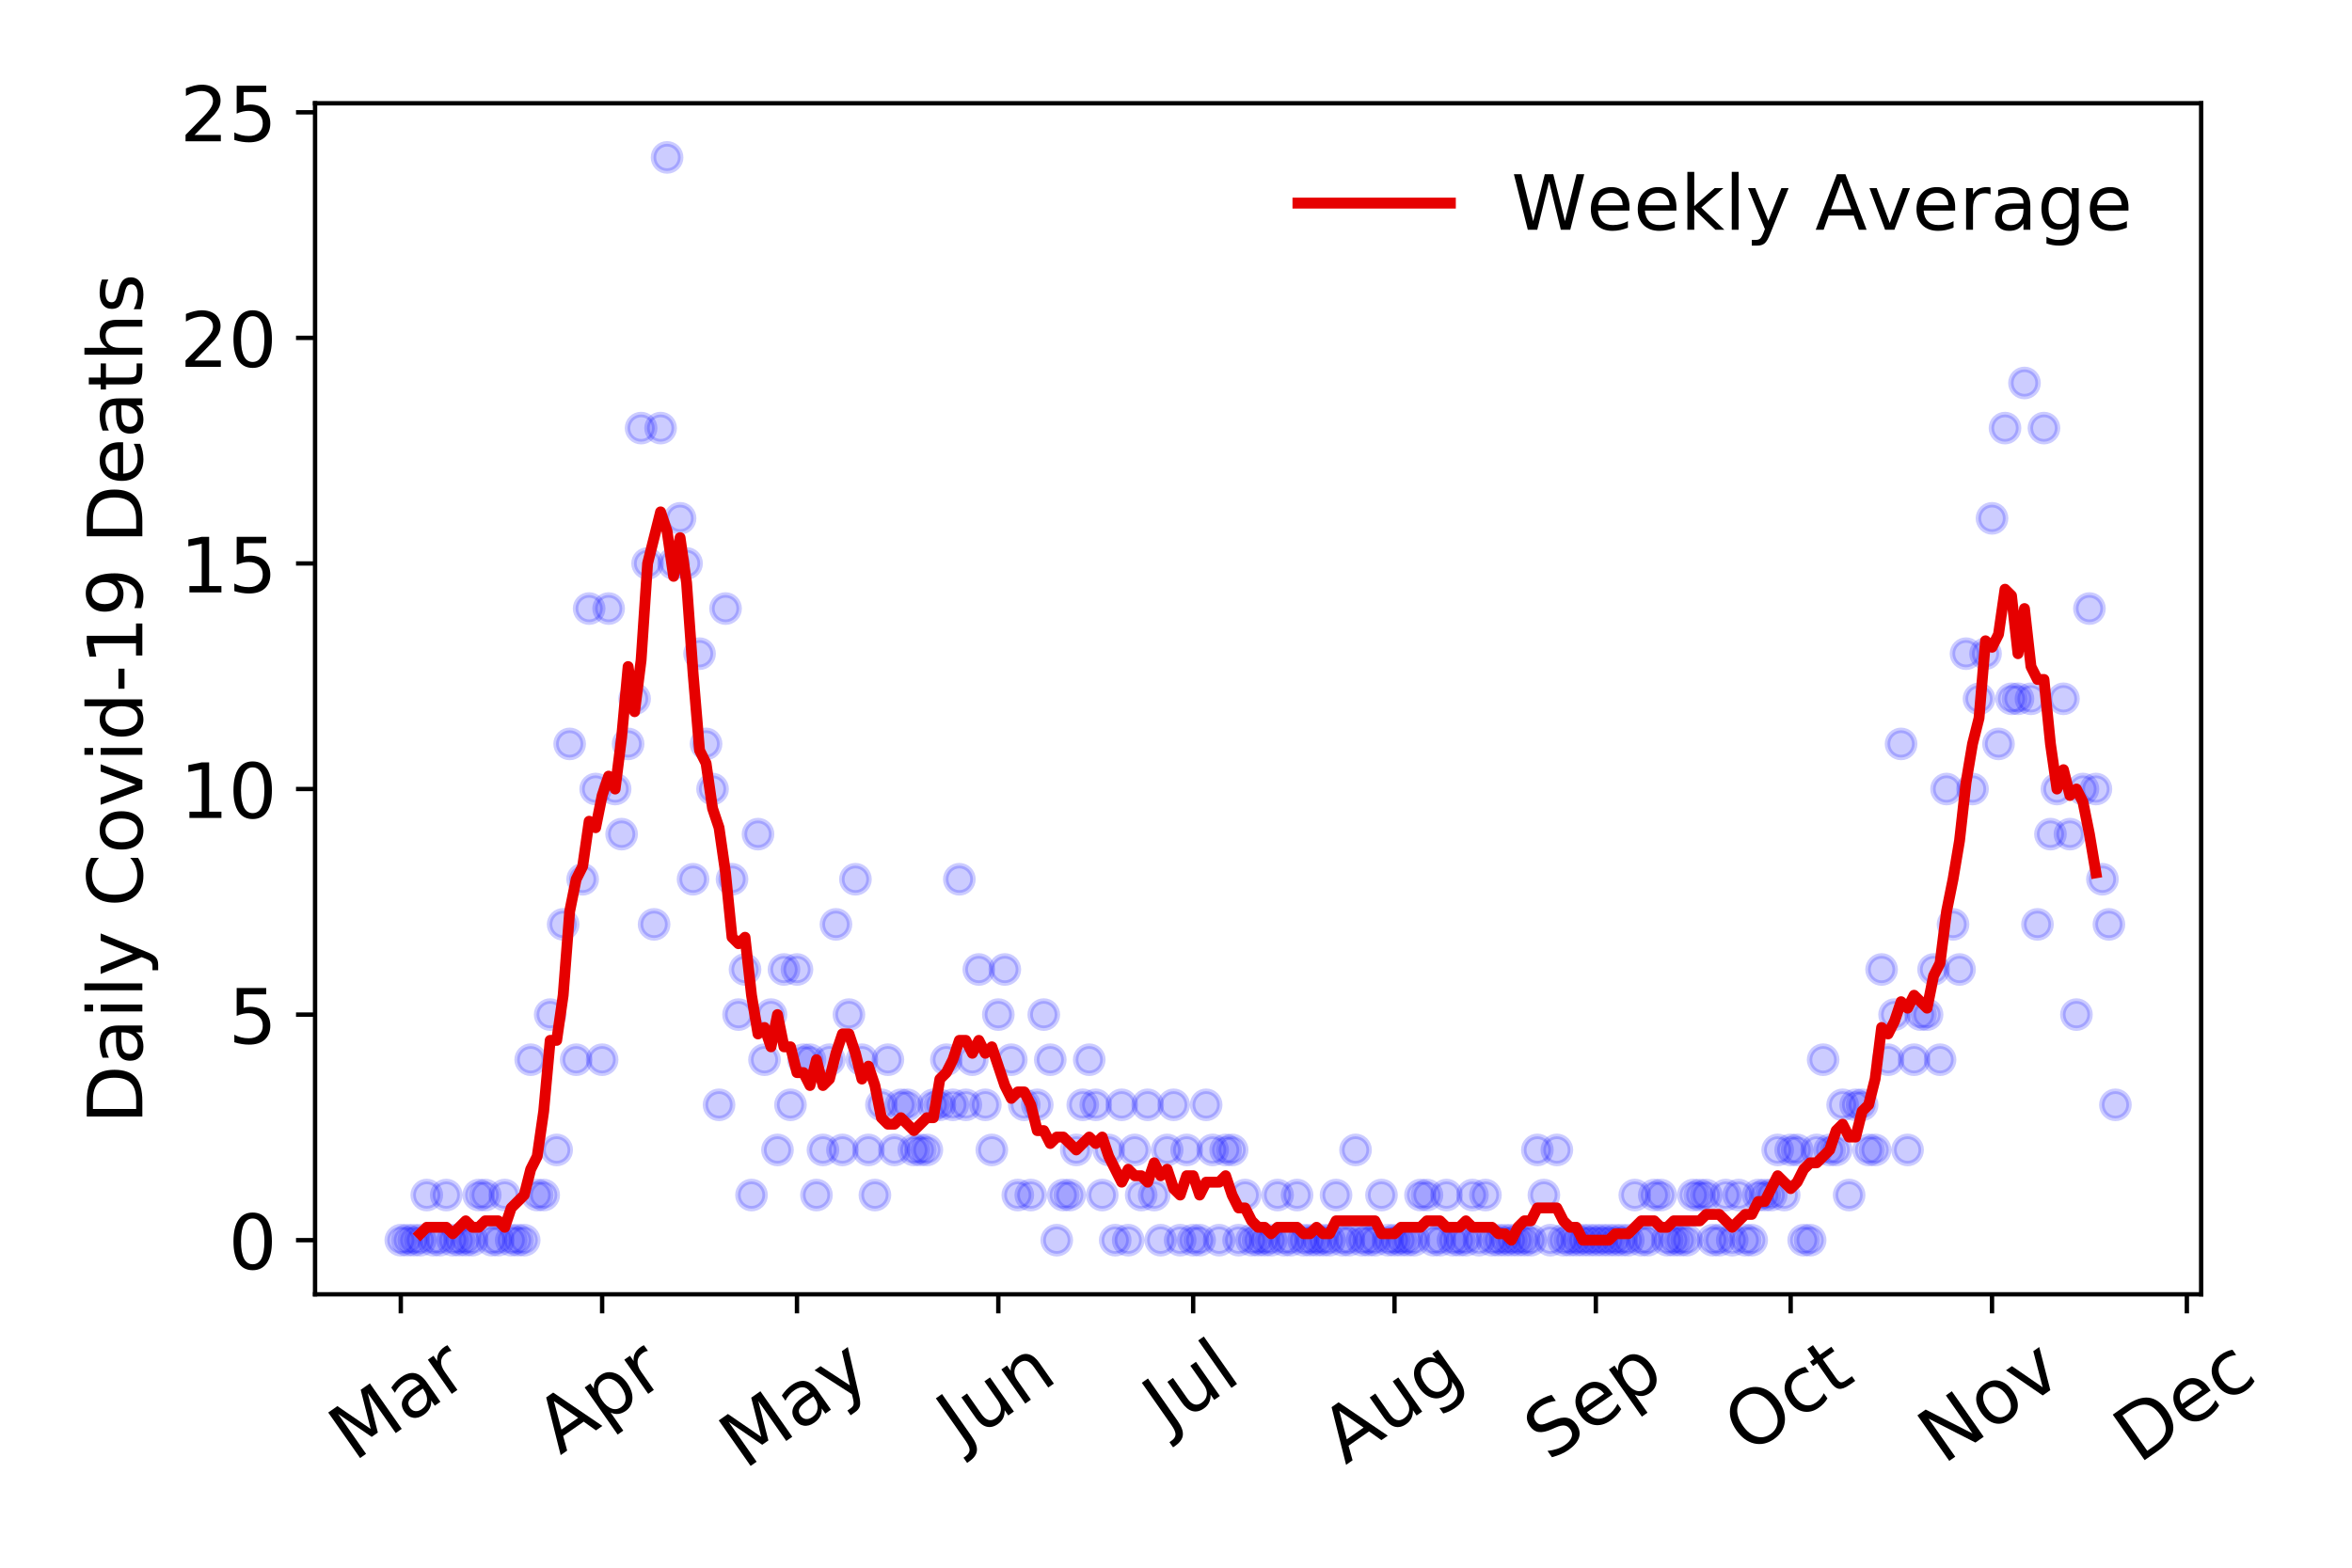 <?xml version="1.0" encoding="utf-8" standalone="no"?>
<!DOCTYPE svg PUBLIC "-//W3C//DTD SVG 1.1//EN"
  "http://www.w3.org/Graphics/SVG/1.1/DTD/svg11.dtd">
<!-- Created with matplotlib (https://matplotlib.org/) -->
<svg height="288pt" version="1.1" viewBox="0 0 432 288" width="432pt" xmlns="http://www.w3.org/2000/svg" xmlns:xlink="http://www.w3.org/1999/xlink">
 <defs>
  <style type="text/css">
*{stroke-linecap:butt;stroke-linejoin:round;}
  </style>
 </defs>
 <g id="figure_1">
  <g id="patch_1">
   <path d="M 0 288 
L 432 288 
L 432 0 
L 0 0 
z
" style="fill:#ffffff;"/>
  </g>
  <g id="axes_1">
   <g id="patch_2">
    <path d="M 57.87 237.778 
L 404.292 237.778 
L 404.292 18.973 
L 57.87 18.973 
z
" style="fill:#ffffff;"/>
   </g>
   <g id="matplotlib.axis_1">
    <g id="xtick_1">
     <g id="line2d_1">
      <defs>
       <path d="M 0 0 
L 0 3.5 
" id="m58a712d1e7" style="stroke:#000000;stroke-width:0.8;"/>
      </defs>
      <g>
       <use style="stroke:#000000;stroke-width:0.8;" x="73.616" xlink:href="#m58a712d1e7" y="237.778"/>
      </g>
     </g>
     <g id="text_1">
      <!-- Mar -->
      <defs>
       <path d="M 9.812 72.906 
L 24.516 72.906 
L 43.109 23.297 
L 61.812 72.906 
L 76.516 72.906 
L 76.516 0 
L 66.891 0 
L 66.891 64.016 
L 48.094 14.016 
L 38.188 14.016 
L 19.391 64.016 
L 19.391 0 
L 9.812 0 
z
" id="DejaVuSans-77"/>
       <path d="M 34.281 27.484 
Q 23.391 27.484 19.188 25 
Q 14.984 22.516 14.984 16.5 
Q 14.984 11.719 18.141 8.906 
Q 21.297 6.109 26.703 6.109 
Q 34.188 6.109 38.703 11.406 
Q 43.219 16.703 43.219 25.484 
L 43.219 27.484 
z
M 52.203 31.203 
L 52.203 0 
L 43.219 0 
L 43.219 8.297 
Q 40.141 3.328 35.547 0.953 
Q 30.953 -1.422 24.312 -1.422 
Q 15.922 -1.422 10.953 3.297 
Q 6 8.016 6 15.922 
Q 6 25.141 12.172 29.828 
Q 18.359 34.516 30.609 34.516 
L 43.219 34.516 
L 43.219 35.406 
Q 43.219 41.609 39.141 45 
Q 35.062 48.391 27.688 48.391 
Q 23 48.391 18.547 47.266 
Q 14.109 46.141 10.016 43.891 
L 10.016 52.203 
Q 14.938 54.109 19.578 55.047 
Q 24.219 56 28.609 56 
Q 40.484 56 46.344 49.844 
Q 52.203 43.703 52.203 31.203 
z
" id="DejaVuSans-97"/>
       <path d="M 41.109 46.297 
Q 39.594 47.172 37.812 47.578 
Q 36.031 48 33.891 48 
Q 26.266 48 22.188 43.047 
Q 18.109 38.094 18.109 28.812 
L 18.109 0 
L 9.078 0 
L 9.078 54.688 
L 18.109 54.688 
L 18.109 46.188 
Q 20.953 51.172 25.484 53.578 
Q 30.031 56 36.531 56 
Q 37.453 56 38.578 55.875 
Q 39.703 55.766 41.062 55.516 
z
" id="DejaVuSans-114"/>
      </defs>
      <g transform="translate(65.014 268.643)rotate(-35)scale(0.14 -0.14)">
       <use xlink:href="#DejaVuSans-77"/>
       <use x="86.279" xlink:href="#DejaVuSans-97"/>
       <use x="147.559" xlink:href="#DejaVuSans-114"/>
      </g>
     </g>
    </g>
    <g id="xtick_2">
     <g id="line2d_2">
      <g>
       <use style="stroke:#000000;stroke-width:0.8;" x="110.597" xlink:href="#m58a712d1e7" y="237.778"/>
      </g>
     </g>
     <g id="text_2">
      <!-- Apr -->
      <defs>
       <path d="M 34.188 63.188 
L 20.797 26.906 
L 47.609 26.906 
z
M 28.609 72.906 
L 39.797 72.906 
L 67.578 0 
L 57.328 0 
L 50.688 18.703 
L 17.828 18.703 
L 11.188 0 
L 0.781 0 
z
" id="DejaVuSans-65"/>
       <path d="M 18.109 8.203 
L 18.109 -20.797 
L 9.078 -20.797 
L 9.078 54.688 
L 18.109 54.688 
L 18.109 46.391 
Q 20.953 51.266 25.266 53.625 
Q 29.594 56 35.594 56 
Q 45.562 56 51.781 48.094 
Q 58.016 40.188 58.016 27.297 
Q 58.016 14.406 51.781 6.484 
Q 45.562 -1.422 35.594 -1.422 
Q 29.594 -1.422 25.266 0.953 
Q 20.953 3.328 18.109 8.203 
z
M 48.688 27.297 
Q 48.688 37.203 44.609 42.844 
Q 40.531 48.484 33.406 48.484 
Q 26.266 48.484 22.188 42.844 
Q 18.109 37.203 18.109 27.297 
Q 18.109 17.391 22.188 11.75 
Q 26.266 6.109 33.406 6.109 
Q 40.531 6.109 44.609 11.75 
Q 48.688 17.391 48.688 27.297 
z
" id="DejaVuSans-112"/>
      </defs>
      <g transform="translate(102.893 267.384)rotate(-35)scale(0.14 -0.14)">
       <use xlink:href="#DejaVuSans-65"/>
       <use x="68.408" xlink:href="#DejaVuSans-112"/>
       <use x="131.885" xlink:href="#DejaVuSans-114"/>
      </g>
     </g>
    </g>
    <g id="xtick_3">
     <g id="line2d_3">
      <g>
       <use style="stroke:#000000;stroke-width:0.8;" x="146.384" xlink:href="#m58a712d1e7" y="237.778"/>
      </g>
     </g>
     <g id="text_3">
      <!-- May -->
      <defs>
       <path d="M 32.172 -5.078 
Q 28.375 -14.844 24.75 -17.812 
Q 21.141 -20.797 15.094 -20.797 
L 7.906 -20.797 
L 7.906 -13.281 
L 13.188 -13.281 
Q 16.891 -13.281 18.938 -11.516 
Q 21 -9.766 23.484 -3.219 
L 25.094 0.875 
L 2.984 54.688 
L 12.5 54.688 
L 29.594 11.922 
L 46.688 54.688 
L 56.203 54.688 
z
" id="DejaVuSans-121"/>
      </defs>
      <g transform="translate(136.745 270.094)rotate(-35)scale(0.14 -0.14)">
       <use xlink:href="#DejaVuSans-77"/>
       <use x="86.279" xlink:href="#DejaVuSans-97"/>
       <use x="147.559" xlink:href="#DejaVuSans-121"/>
      </g>
     </g>
    </g>
    <g id="xtick_4">
     <g id="line2d_4">
      <g>
       <use style="stroke:#000000;stroke-width:0.8;" x="183.364" xlink:href="#m58a712d1e7" y="237.778"/>
      </g>
     </g>
     <g id="text_4">
      <!-- Jun -->
      <defs>
       <path d="M 9.812 72.906 
L 19.672 72.906 
L 19.672 5.078 
Q 19.672 -8.109 14.672 -14.062 
Q 9.672 -20.016 -1.422 -20.016 
L -5.172 -20.016 
L -5.172 -11.719 
L -2.094 -11.719 
Q 4.438 -11.719 7.125 -8.047 
Q 9.812 -4.391 9.812 5.078 
z
" id="DejaVuSans-74"/>
       <path d="M 8.5 21.578 
L 8.5 54.688 
L 17.484 54.688 
L 17.484 21.922 
Q 17.484 14.156 20.5 10.266 
Q 23.531 6.391 29.594 6.391 
Q 36.859 6.391 41.078 11.031 
Q 45.312 15.672 45.312 23.688 
L 45.312 54.688 
L 54.297 54.688 
L 54.297 0 
L 45.312 0 
L 45.312 8.406 
Q 42.047 3.422 37.719 1 
Q 33.406 -1.422 27.688 -1.422 
Q 18.266 -1.422 13.375 4.438 
Q 8.5 10.297 8.5 21.578 
z
M 31.109 56 
z
" id="DejaVuSans-117"/>
       <path d="M 54.891 33.016 
L 54.891 0 
L 45.906 0 
L 45.906 32.719 
Q 45.906 40.484 42.875 44.328 
Q 39.844 48.188 33.797 48.188 
Q 26.516 48.188 22.312 43.547 
Q 18.109 38.922 18.109 30.906 
L 18.109 0 
L 9.078 0 
L 9.078 54.688 
L 18.109 54.688 
L 18.109 46.188 
Q 21.344 51.125 25.703 53.562 
Q 30.078 56 35.797 56 
Q 45.219 56 50.047 50.172 
Q 54.891 44.344 54.891 33.016 
z
" id="DejaVuSans-110"/>
      </defs>
      <g transform="translate(176.621 266.039)rotate(-35)scale(0.14 -0.14)">
       <use xlink:href="#DejaVuSans-74"/>
       <use x="29.492" xlink:href="#DejaVuSans-117"/>
       <use x="92.871" xlink:href="#DejaVuSans-110"/>
      </g>
     </g>
    </g>
    <g id="xtick_5">
     <g id="line2d_5">
      <g>
       <use style="stroke:#000000;stroke-width:0.8;" x="219.152" xlink:href="#m58a712d1e7" y="237.778"/>
      </g>
     </g>
     <g id="text_5">
      <!-- Jul -->
      <defs>
       <path d="M 9.422 75.984 
L 18.406 75.984 
L 18.406 0 
L 9.422 0 
z
" id="DejaVuSans-108"/>
      </defs>
      <g transform="translate(214.449 263.181)rotate(-35)scale(0.14 -0.14)">
       <use xlink:href="#DejaVuSans-74"/>
       <use x="29.492" xlink:href="#DejaVuSans-117"/>
       <use x="92.871" xlink:href="#DejaVuSans-108"/>
      </g>
     </g>
    </g>
    <g id="xtick_6">
     <g id="line2d_6">
      <g>
       <use style="stroke:#000000;stroke-width:0.8;" x="256.132" xlink:href="#m58a712d1e7" y="237.778"/>
      </g>
     </g>
     <g id="text_6">
      <!-- Aug -->
      <defs>
       <path d="M 45.406 27.984 
Q 45.406 37.75 41.375 43.109 
Q 37.359 48.484 30.078 48.484 
Q 22.859 48.484 18.828 43.109 
Q 14.797 37.75 14.797 27.984 
Q 14.797 18.266 18.828 12.891 
Q 22.859 7.516 30.078 7.516 
Q 37.359 7.516 41.375 12.891 
Q 45.406 18.266 45.406 27.984 
z
M 54.391 6.781 
Q 54.391 -7.172 48.188 -13.984 
Q 42 -20.797 29.203 -20.797 
Q 24.469 -20.797 20.266 -20.094 
Q 16.062 -19.391 12.109 -17.922 
L 12.109 -9.188 
Q 16.062 -11.328 19.922 -12.344 
Q 23.781 -13.375 27.781 -13.375 
Q 36.625 -13.375 41.016 -8.766 
Q 45.406 -4.156 45.406 5.172 
L 45.406 9.625 
Q 42.625 4.781 38.281 2.391 
Q 33.938 0 27.875 0 
Q 17.828 0 11.672 7.656 
Q 5.516 15.328 5.516 27.984 
Q 5.516 40.672 11.672 48.328 
Q 17.828 56 27.875 56 
Q 33.938 56 38.281 53.609 
Q 42.625 51.219 45.406 46.391 
L 45.406 54.688 
L 54.391 54.688 
z
" id="DejaVuSans-103"/>
      </defs>
      <g transform="translate(247.151 269.172)rotate(-35)scale(0.14 -0.14)">
       <use xlink:href="#DejaVuSans-65"/>
       <use x="68.408" xlink:href="#DejaVuSans-117"/>
       <use x="131.787" xlink:href="#DejaVuSans-103"/>
      </g>
     </g>
    </g>
    <g id="xtick_7">
     <g id="line2d_7">
      <g>
       <use style="stroke:#000000;stroke-width:0.8;" x="293.112" xlink:href="#m58a712d1e7" y="237.778"/>
      </g>
     </g>
     <g id="text_7">
      <!-- Sep -->
      <defs>
       <path d="M 53.516 70.516 
L 53.516 60.891 
Q 47.906 63.578 42.922 64.891 
Q 37.938 66.219 33.297 66.219 
Q 25.25 66.219 20.875 63.094 
Q 16.5 59.969 16.5 54.203 
Q 16.5 49.359 19.406 46.891 
Q 22.312 44.438 30.422 42.922 
L 36.375 41.703 
Q 47.406 39.594 52.656 34.297 
Q 57.906 29 57.906 20.125 
Q 57.906 9.516 50.797 4.047 
Q 43.703 -1.422 29.984 -1.422 
Q 24.812 -1.422 18.969 -0.25 
Q 13.141 0.922 6.891 3.219 
L 6.891 13.375 
Q 12.891 10.016 18.656 8.297 
Q 24.422 6.594 29.984 6.594 
Q 38.422 6.594 43.016 9.906 
Q 47.609 13.234 47.609 19.391 
Q 47.609 24.75 44.312 27.781 
Q 41.016 30.812 33.5 32.328 
L 27.484 33.5 
Q 16.453 35.688 11.516 40.375 
Q 6.594 45.062 6.594 53.422 
Q 6.594 63.094 13.406 68.656 
Q 20.219 74.219 32.172 74.219 
Q 37.312 74.219 42.625 73.281 
Q 47.953 72.359 53.516 70.516 
z
" id="DejaVuSans-83"/>
       <path d="M 56.203 29.594 
L 56.203 25.203 
L 14.891 25.203 
Q 15.484 15.922 20.484 11.062 
Q 25.484 6.203 34.422 6.203 
Q 39.594 6.203 44.453 7.469 
Q 49.312 8.734 54.109 11.281 
L 54.109 2.781 
Q 49.266 0.734 44.188 -0.344 
Q 39.109 -1.422 33.891 -1.422 
Q 20.797 -1.422 13.156 6.188 
Q 5.516 13.812 5.516 26.812 
Q 5.516 40.234 12.766 48.109 
Q 20.016 56 32.328 56 
Q 43.359 56 49.781 48.891 
Q 56.203 41.797 56.203 29.594 
z
M 47.219 32.234 
Q 47.125 39.594 43.094 43.984 
Q 39.062 48.391 32.422 48.391 
Q 24.906 48.391 20.391 44.141 
Q 15.875 39.891 15.188 32.172 
z
" id="DejaVuSans-101"/>
      </defs>
      <g transform="translate(284.519 268.629)rotate(-35)scale(0.14 -0.14)">
       <use xlink:href="#DejaVuSans-83"/>
       <use x="63.477" xlink:href="#DejaVuSans-101"/>
       <use x="125" xlink:href="#DejaVuSans-112"/>
      </g>
     </g>
    </g>
    <g id="xtick_8">
     <g id="line2d_8">
      <g>
       <use style="stroke:#000000;stroke-width:0.8;" x="328.9" xlink:href="#m58a712d1e7" y="237.778"/>
      </g>
     </g>
     <g id="text_8">
      <!-- Oct -->
      <defs>
       <path d="M 39.406 66.219 
Q 28.656 66.219 22.328 58.203 
Q 16.016 50.203 16.016 36.375 
Q 16.016 22.609 22.328 14.594 
Q 28.656 6.594 39.406 6.594 
Q 50.141 6.594 56.422 14.594 
Q 62.703 22.609 62.703 36.375 
Q 62.703 50.203 56.422 58.203 
Q 50.141 66.219 39.406 66.219 
z
M 39.406 74.219 
Q 54.734 74.219 63.906 63.938 
Q 73.094 53.656 73.094 36.375 
Q 73.094 19.141 63.906 8.859 
Q 54.734 -1.422 39.406 -1.422 
Q 24.031 -1.422 14.812 8.828 
Q 5.609 19.094 5.609 36.375 
Q 5.609 53.656 14.812 63.938 
Q 24.031 74.219 39.406 74.219 
z
" id="DejaVuSans-79"/>
       <path d="M 48.781 52.594 
L 48.781 44.188 
Q 44.969 46.297 41.141 47.344 
Q 37.312 48.391 33.406 48.391 
Q 24.656 48.391 19.812 42.844 
Q 14.984 37.312 14.984 27.297 
Q 14.984 17.281 19.812 11.734 
Q 24.656 6.203 33.406 6.203 
Q 37.312 6.203 41.141 7.25 
Q 44.969 8.297 48.781 10.406 
L 48.781 2.094 
Q 45.016 0.344 40.984 -0.531 
Q 36.969 -1.422 32.422 -1.422 
Q 20.062 -1.422 12.781 6.344 
Q 5.516 14.109 5.516 27.297 
Q 5.516 40.672 12.859 48.328 
Q 20.219 56 33.016 56 
Q 37.156 56 41.109 55.141 
Q 45.062 54.297 48.781 52.594 
z
" id="DejaVuSans-99"/>
       <path d="M 18.312 70.219 
L 18.312 54.688 
L 36.812 54.688 
L 36.812 47.703 
L 18.312 47.703 
L 18.312 18.016 
Q 18.312 11.328 20.141 9.422 
Q 21.969 7.516 27.594 7.516 
L 36.812 7.516 
L 36.812 0 
L 27.594 0 
Q 17.188 0 13.234 3.875 
Q 9.281 7.766 9.281 18.016 
L 9.281 47.703 
L 2.688 47.703 
L 2.688 54.688 
L 9.281 54.688 
L 9.281 70.219 
z
" id="DejaVuSans-116"/>
      </defs>
      <g transform="translate(321.201 267.377)rotate(-35)scale(0.14 -0.14)">
       <use xlink:href="#DejaVuSans-79"/>
       <use x="78.711" xlink:href="#DejaVuSans-99"/>
       <use x="133.691" xlink:href="#DejaVuSans-116"/>
      </g>
     </g>
    </g>
    <g id="xtick_9">
     <g id="line2d_9">
      <g>
       <use style="stroke:#000000;stroke-width:0.8;" x="365.88" xlink:href="#m58a712d1e7" y="237.778"/>
      </g>
     </g>
     <g id="text_9">
      <!-- Nov -->
      <defs>
       <path d="M 9.812 72.906 
L 23.094 72.906 
L 55.422 11.922 
L 55.422 72.906 
L 64.984 72.906 
L 64.984 0 
L 51.703 0 
L 19.391 60.984 
L 19.391 0 
L 9.812 0 
z
" id="DejaVuSans-78"/>
       <path d="M 30.609 48.391 
Q 23.391 48.391 19.188 42.75 
Q 14.984 37.109 14.984 27.297 
Q 14.984 17.484 19.156 11.844 
Q 23.344 6.203 30.609 6.203 
Q 37.797 6.203 41.984 11.859 
Q 46.188 17.531 46.188 27.297 
Q 46.188 37.016 41.984 42.703 
Q 37.797 48.391 30.609 48.391 
z
M 30.609 56 
Q 42.328 56 49.016 48.375 
Q 55.719 40.766 55.719 27.297 
Q 55.719 13.875 49.016 6.219 
Q 42.328 -1.422 30.609 -1.422 
Q 18.844 -1.422 12.172 6.219 
Q 5.516 13.875 5.516 27.297 
Q 5.516 40.766 12.172 48.375 
Q 18.844 56 30.609 56 
z
" id="DejaVuSans-111"/>
       <path d="M 2.984 54.688 
L 12.5 54.688 
L 29.594 8.797 
L 46.688 54.688 
L 56.203 54.688 
L 35.688 0 
L 23.484 0 
z
" id="DejaVuSans-118"/>
      </defs>
      <g transform="translate(356.903 269.166)rotate(-35)scale(0.14 -0.14)">
       <use xlink:href="#DejaVuSans-78"/>
       <use x="74.805" xlink:href="#DejaVuSans-111"/>
       <use x="135.986" xlink:href="#DejaVuSans-118"/>
      </g>
     </g>
    </g>
    <g id="xtick_10">
     <g id="line2d_10">
      <g>
       <use style="stroke:#000000;stroke-width:0.8;" x="401.667" xlink:href="#m58a712d1e7" y="237.778"/>
      </g>
     </g>
     <g id="text_10">
      <!-- Dec -->
      <defs>
       <path d="M 19.672 64.797 
L 19.672 8.109 
L 31.594 8.109 
Q 46.688 8.109 53.688 14.938 
Q 60.688 21.781 60.688 36.531 
Q 60.688 51.172 53.688 57.984 
Q 46.688 64.797 31.594 64.797 
z
M 9.812 72.906 
L 30.078 72.906 
Q 51.266 72.906 61.172 64.094 
Q 71.094 55.281 71.094 36.531 
Q 71.094 17.672 61.125 8.828 
Q 51.172 0 30.078 0 
L 9.812 0 
z
" id="DejaVuSans-68"/>
      </defs>
      <g transform="translate(392.787 269.032)rotate(-35)scale(0.14 -0.14)">
       <use xlink:href="#DejaVuSans-68"/>
       <use x="77.002" xlink:href="#DejaVuSans-101"/>
       <use x="138.525" xlink:href="#DejaVuSans-99"/>
      </g>
     </g>
    </g>
   </g>
   <g id="matplotlib.axis_2">
    <g id="ytick_1">
     <g id="line2d_11">
      <defs>
       <path d="M 0 0 
L -3.5 0 
" id="m8e85d0eaf2" style="stroke:#000000;stroke-width:0.8;"/>
      </defs>
      <g>
       <use style="stroke:#000000;stroke-width:0.8;" x="57.87" xlink:href="#m8e85d0eaf2" y="227.832"/>
      </g>
     </g>
     <g id="text_11">
      <!-- 0 -->
      <defs>
       <path d="M 31.781 66.406 
Q 24.172 66.406 20.328 58.906 
Q 16.5 51.422 16.5 36.375 
Q 16.5 21.391 20.328 13.891 
Q 24.172 6.391 31.781 6.391 
Q 39.453 6.391 43.281 13.891 
Q 47.125 21.391 47.125 36.375 
Q 47.125 51.422 43.281 58.906 
Q 39.453 66.406 31.781 66.406 
z
M 31.781 74.219 
Q 44.047 74.219 50.516 64.516 
Q 56.984 54.828 56.984 36.375 
Q 56.984 17.969 50.516 8.266 
Q 44.047 -1.422 31.781 -1.422 
Q 19.531 -1.422 13.062 8.266 
Q 6.594 17.969 6.594 36.375 
Q 6.594 54.828 13.062 64.516 
Q 19.531 74.219 31.781 74.219 
z
" id="DejaVuSans-48"/>
      </defs>
      <g transform="translate(41.962 233.151)scale(0.14 -0.14)">
       <use xlink:href="#DejaVuSans-48"/>
      </g>
     </g>
    </g>
    <g id="ytick_2">
     <g id="line2d_12">
      <g>
       <use style="stroke:#000000;stroke-width:0.8;" x="57.87" xlink:href="#m8e85d0eaf2" y="186.392"/>
      </g>
     </g>
     <g id="text_12">
      <!-- 5 -->
      <defs>
       <path d="M 10.797 72.906 
L 49.516 72.906 
L 49.516 64.594 
L 19.828 64.594 
L 19.828 46.734 
Q 21.969 47.469 24.109 47.828 
Q 26.266 48.188 28.422 48.188 
Q 40.625 48.188 47.75 41.5 
Q 54.891 34.812 54.891 23.391 
Q 54.891 11.625 47.562 5.094 
Q 40.234 -1.422 26.906 -1.422 
Q 22.312 -1.422 17.547 -0.641 
Q 12.797 0.141 7.719 1.703 
L 7.719 11.625 
Q 12.109 9.234 16.797 8.062 
Q 21.484 6.891 26.703 6.891 
Q 35.156 6.891 40.078 11.328 
Q 45.016 15.766 45.016 23.391 
Q 45.016 31 40.078 35.438 
Q 35.156 39.891 26.703 39.891 
Q 22.75 39.891 18.812 39.016 
Q 14.891 38.141 10.797 36.281 
z
" id="DejaVuSans-53"/>
      </defs>
      <g transform="translate(41.962 191.711)scale(0.14 -0.14)">
       <use xlink:href="#DejaVuSans-53"/>
      </g>
     </g>
    </g>
    <g id="ytick_3">
     <g id="line2d_13">
      <g>
       <use style="stroke:#000000;stroke-width:0.8;" x="57.87" xlink:href="#m8e85d0eaf2" y="144.952"/>
      </g>
     </g>
     <g id="text_13">
      <!-- 10 -->
      <defs>
       <path d="M 12.406 8.297 
L 28.516 8.297 
L 28.516 63.922 
L 10.984 60.406 
L 10.984 69.391 
L 28.422 72.906 
L 38.281 72.906 
L 38.281 8.297 
L 54.391 8.297 
L 54.391 0 
L 12.406 0 
z
" id="DejaVuSans-49"/>
      </defs>
      <g transform="translate(33.055 150.271)scale(0.14 -0.14)">
       <use xlink:href="#DejaVuSans-49"/>
       <use x="63.623" xlink:href="#DejaVuSans-48"/>
      </g>
     </g>
    </g>
    <g id="ytick_4">
     <g id="line2d_14">
      <g>
       <use style="stroke:#000000;stroke-width:0.8;" x="57.87" xlink:href="#m8e85d0eaf2" y="103.511"/>
      </g>
     </g>
     <g id="text_14">
      <!-- 15 -->
      <g transform="translate(33.055 108.83)scale(0.14 -0.14)">
       <use xlink:href="#DejaVuSans-49"/>
       <use x="63.623" xlink:href="#DejaVuSans-53"/>
      </g>
     </g>
    </g>
    <g id="ytick_5">
     <g id="line2d_15">
      <g>
       <use style="stroke:#000000;stroke-width:0.8;" x="57.87" xlink:href="#m8e85d0eaf2" y="62.071"/>
      </g>
     </g>
     <g id="text_15">
      <!-- 20 -->
      <defs>
       <path d="M 19.188 8.297 
L 53.609 8.297 
L 53.609 0 
L 7.328 0 
L 7.328 8.297 
Q 12.938 14.109 22.625 23.891 
Q 32.328 33.688 34.812 36.531 
Q 39.547 41.844 41.422 45.531 
Q 43.312 49.219 43.312 52.781 
Q 43.312 58.594 39.234 62.25 
Q 35.156 65.922 28.609 65.922 
Q 23.969 65.922 18.812 64.312 
Q 13.672 62.703 7.812 59.422 
L 7.812 69.391 
Q 13.766 71.781 18.938 73 
Q 24.125 74.219 28.422 74.219 
Q 39.75 74.219 46.484 68.547 
Q 53.219 62.891 53.219 53.422 
Q 53.219 48.922 51.531 44.891 
Q 49.859 40.875 45.406 35.406 
Q 44.188 33.984 37.641 27.219 
Q 31.109 20.453 19.188 8.297 
z
" id="DejaVuSans-50"/>
      </defs>
      <g transform="translate(33.055 67.39)scale(0.14 -0.14)">
       <use xlink:href="#DejaVuSans-50"/>
       <use x="63.623" xlink:href="#DejaVuSans-48"/>
      </g>
     </g>
    </g>
    <g id="ytick_6">
     <g id="line2d_16">
      <g>
       <use style="stroke:#000000;stroke-width:0.8;" x="57.87" xlink:href="#m8e85d0eaf2" y="20.63"/>
      </g>
     </g>
     <g id="text_16">
      <!-- 25 -->
      <g transform="translate(33.055 25.949)scale(0.14 -0.14)">
       <use xlink:href="#DejaVuSans-50"/>
       <use x="63.623" xlink:href="#DejaVuSans-53"/>
      </g>
     </g>
    </g>
    <g id="text_17">
     <!-- Daily Covid-19 Deaths -->
     <defs>
      <path d="M 9.422 54.688 
L 18.406 54.688 
L 18.406 0 
L 9.422 0 
z
M 9.422 75.984 
L 18.406 75.984 
L 18.406 64.594 
L 9.422 64.594 
z
" id="DejaVuSans-105"/>
      <path id="DejaVuSans-32"/>
      <path d="M 64.406 67.281 
L 64.406 56.891 
Q 59.422 61.531 53.781 63.812 
Q 48.141 66.109 41.797 66.109 
Q 29.297 66.109 22.656 58.469 
Q 16.016 50.828 16.016 36.375 
Q 16.016 21.969 22.656 14.328 
Q 29.297 6.688 41.797 6.688 
Q 48.141 6.688 53.781 8.984 
Q 59.422 11.281 64.406 15.922 
L 64.406 5.609 
Q 59.234 2.094 53.438 0.328 
Q 47.656 -1.422 41.219 -1.422 
Q 24.656 -1.422 15.125 8.703 
Q 5.609 18.844 5.609 36.375 
Q 5.609 53.953 15.125 64.078 
Q 24.656 74.219 41.219 74.219 
Q 47.75 74.219 53.531 72.484 
Q 59.328 70.75 64.406 67.281 
z
" id="DejaVuSans-67"/>
      <path d="M 45.406 46.391 
L 45.406 75.984 
L 54.391 75.984 
L 54.391 0 
L 45.406 0 
L 45.406 8.203 
Q 42.578 3.328 38.25 0.953 
Q 33.938 -1.422 27.875 -1.422 
Q 17.969 -1.422 11.734 6.484 
Q 5.516 14.406 5.516 27.297 
Q 5.516 40.188 11.734 48.094 
Q 17.969 56 27.875 56 
Q 33.938 56 38.25 53.625 
Q 42.578 51.266 45.406 46.391 
z
M 14.797 27.297 
Q 14.797 17.391 18.875 11.75 
Q 22.953 6.109 30.078 6.109 
Q 37.203 6.109 41.297 11.75 
Q 45.406 17.391 45.406 27.297 
Q 45.406 37.203 41.297 42.844 
Q 37.203 48.484 30.078 48.484 
Q 22.953 48.484 18.875 42.844 
Q 14.797 37.203 14.797 27.297 
z
" id="DejaVuSans-100"/>
      <path d="M 4.891 31.391 
L 31.203 31.391 
L 31.203 23.391 
L 4.891 23.391 
z
" id="DejaVuSans-45"/>
      <path d="M 10.984 1.516 
L 10.984 10.5 
Q 14.703 8.734 18.5 7.812 
Q 22.312 6.891 25.984 6.891 
Q 35.75 6.891 40.891 13.453 
Q 46.047 20.016 46.781 33.406 
Q 43.953 29.203 39.594 26.953 
Q 35.25 24.703 29.984 24.703 
Q 19.047 24.703 12.672 31.312 
Q 6.297 37.938 6.297 49.422 
Q 6.297 60.641 12.938 67.422 
Q 19.578 74.219 30.609 74.219 
Q 43.266 74.219 49.922 64.516 
Q 56.594 54.828 56.594 36.375 
Q 56.594 19.141 48.406 8.859 
Q 40.234 -1.422 26.422 -1.422 
Q 22.703 -1.422 18.891 -0.688 
Q 15.094 0.047 10.984 1.516 
z
M 30.609 32.422 
Q 37.25 32.422 41.125 36.953 
Q 45.016 41.5 45.016 49.422 
Q 45.016 57.281 41.125 61.844 
Q 37.25 66.406 30.609 66.406 
Q 23.969 66.406 20.094 61.844 
Q 16.219 57.281 16.219 49.422 
Q 16.219 41.5 20.094 36.953 
Q 23.969 32.422 30.609 32.422 
z
" id="DejaVuSans-57"/>
      <path d="M 54.891 33.016 
L 54.891 0 
L 45.906 0 
L 45.906 32.719 
Q 45.906 40.484 42.875 44.328 
Q 39.844 48.188 33.797 48.188 
Q 26.516 48.188 22.312 43.547 
Q 18.109 38.922 18.109 30.906 
L 18.109 0 
L 9.078 0 
L 9.078 75.984 
L 18.109 75.984 
L 18.109 46.188 
Q 21.344 51.125 25.703 53.562 
Q 30.078 56 35.797 56 
Q 45.219 56 50.047 50.172 
Q 54.891 44.344 54.891 33.016 
z
" id="DejaVuSans-104"/>
      <path d="M 44.281 53.078 
L 44.281 44.578 
Q 40.484 46.531 36.375 47.5 
Q 32.281 48.484 27.875 48.484 
Q 21.188 48.484 17.844 46.438 
Q 14.5 44.391 14.5 40.281 
Q 14.5 37.156 16.891 35.375 
Q 19.281 33.594 26.516 31.984 
L 29.594 31.297 
Q 39.156 29.25 43.188 25.516 
Q 47.219 21.781 47.219 15.094 
Q 47.219 7.469 41.188 3.016 
Q 35.156 -1.422 24.609 -1.422 
Q 20.219 -1.422 15.453 -0.562 
Q 10.688 0.297 5.422 2 
L 5.422 11.281 
Q 10.406 8.688 15.234 7.391 
Q 20.062 6.109 24.812 6.109 
Q 31.156 6.109 34.562 8.281 
Q 37.984 10.453 37.984 14.406 
Q 37.984 18.062 35.516 20.016 
Q 33.062 21.969 24.703 23.781 
L 21.578 24.516 
Q 13.234 26.266 9.516 29.906 
Q 5.812 33.547 5.812 39.891 
Q 5.812 47.609 11.281 51.797 
Q 16.75 56 26.812 56 
Q 31.781 56 36.172 55.266 
Q 40.578 54.547 44.281 53.078 
z
" id="DejaVuSans-115"/>
     </defs>
     <g transform="translate(26.143 206.487)rotate(-90)scale(0.14 -0.14)">
      <use xlink:href="#DejaVuSans-68"/>
      <use x="77.002" xlink:href="#DejaVuSans-97"/>
      <use x="138.281" xlink:href="#DejaVuSans-105"/>
      <use x="166.064" xlink:href="#DejaVuSans-108"/>
      <use x="193.848" xlink:href="#DejaVuSans-121"/>
      <use x="253.027" xlink:href="#DejaVuSans-32"/>
      <use x="284.814" xlink:href="#DejaVuSans-67"/>
      <use x="354.639" xlink:href="#DejaVuSans-111"/>
      <use x="415.82" xlink:href="#DejaVuSans-118"/>
      <use x="475" xlink:href="#DejaVuSans-105"/>
      <use x="502.783" xlink:href="#DejaVuSans-100"/>
      <use x="566.26" xlink:href="#DejaVuSans-45"/>
      <use x="602.344" xlink:href="#DejaVuSans-49"/>
      <use x="665.967" xlink:href="#DejaVuSans-57"/>
      <use x="729.59" xlink:href="#DejaVuSans-32"/>
      <use x="761.377" xlink:href="#DejaVuSans-68"/>
      <use x="838.379" xlink:href="#DejaVuSans-101"/>
      <use x="899.902" xlink:href="#DejaVuSans-97"/>
      <use x="961.182" xlink:href="#DejaVuSans-116"/>
      <use x="1000.391" xlink:href="#DejaVuSans-104"/>
      <use x="1063.77" xlink:href="#DejaVuSans-115"/>
     </g>
    </g>
   </g>
   <g id="line2d_17">
    <defs>
     <path d="M 0 2.5 
C 0.663 2.5 1.299 2.237 1.768 1.768 
C 2.237 1.299 2.5 0.663 2.5 0 
C 2.5 -0.663 2.237 -1.299 1.768 -1.768 
C 1.299 -2.237 0.663 -2.5 0 -2.5 
C -0.663 -2.5 -1.299 -2.237 -1.768 -1.768 
C -2.237 -1.299 -2.5 -0.663 -2.5 0 
C -2.5 0.663 -2.237 1.299 -1.768 1.768 
C -1.299 2.237 -0.663 2.5 0 2.5 
z
" id="m2f3e31a0c4" style="stroke:#0000ff;stroke-opacity:0.2;"/>
    </defs>
    <g clip-path="url(#p39b2f5f949)">
     <use style="fill:#0000ff;fill-opacity:0.2;stroke:#0000ff;stroke-opacity:0.2;" x="73.616" xlink:href="#m2f3e31a0c4" y="227.832"/>
     <use style="fill:#0000ff;fill-opacity:0.2;stroke:#0000ff;stroke-opacity:0.2;" x="74.809" xlink:href="#m2f3e31a0c4" y="227.832"/>
     <use style="fill:#0000ff;fill-opacity:0.2;stroke:#0000ff;stroke-opacity:0.2;" x="76.002" xlink:href="#m2f3e31a0c4" y="227.832"/>
     <use style="fill:#0000ff;fill-opacity:0.2;stroke:#0000ff;stroke-opacity:0.2;" x="77.195" xlink:href="#m2f3e31a0c4" y="227.832"/>
     <use style="fill:#0000ff;fill-opacity:0.2;stroke:#0000ff;stroke-opacity:0.2;" x="78.388" xlink:href="#m2f3e31a0c4" y="219.544"/>
     <use style="fill:#0000ff;fill-opacity:0.2;stroke:#0000ff;stroke-opacity:0.2;" x="79.581" xlink:href="#m2f3e31a0c4" y="227.832"/>
     <use style="fill:#0000ff;fill-opacity:0.2;stroke:#0000ff;stroke-opacity:0.2;" x="80.774" xlink:href="#m2f3e31a0c4" y="227.832"/>
     <use style="fill:#0000ff;fill-opacity:0.2;stroke:#0000ff;stroke-opacity:0.2;" x="81.967" xlink:href="#m2f3e31a0c4" y="219.544"/>
     <use style="fill:#0000ff;fill-opacity:0.2;stroke:#0000ff;stroke-opacity:0.2;" x="83.16" xlink:href="#m2f3e31a0c4" y="227.832"/>
     <use style="fill:#0000ff;fill-opacity:0.2;stroke:#0000ff;stroke-opacity:0.2;" x="84.353" xlink:href="#m2f3e31a0c4" y="227.832"/>
     <use style="fill:#0000ff;fill-opacity:0.2;stroke:#0000ff;stroke-opacity:0.2;" x="85.546" xlink:href="#m2f3e31a0c4" y="227.832"/>
     <use style="fill:#0000ff;fill-opacity:0.2;stroke:#0000ff;stroke-opacity:0.2;" x="86.738" xlink:href="#m2f3e31a0c4" y="227.832"/>
     <use style="fill:#0000ff;fill-opacity:0.2;stroke:#0000ff;stroke-opacity:0.2;" x="87.931" xlink:href="#m2f3e31a0c4" y="219.544"/>
     <use style="fill:#0000ff;fill-opacity:0.2;stroke:#0000ff;stroke-opacity:0.2;" x="89.124" xlink:href="#m2f3e31a0c4" y="219.544"/>
     <use style="fill:#0000ff;fill-opacity:0.2;stroke:#0000ff;stroke-opacity:0.2;" x="90.317" xlink:href="#m2f3e31a0c4" y="227.832"/>
     <use style="fill:#0000ff;fill-opacity:0.2;stroke:#0000ff;stroke-opacity:0.2;" x="91.51" xlink:href="#m2f3e31a0c4" y="227.832"/>
     <use style="fill:#0000ff;fill-opacity:0.2;stroke:#0000ff;stroke-opacity:0.2;" x="92.703" xlink:href="#m2f3e31a0c4" y="219.544"/>
     <use style="fill:#0000ff;fill-opacity:0.2;stroke:#0000ff;stroke-opacity:0.2;" x="93.896" xlink:href="#m2f3e31a0c4" y="227.832"/>
     <use style="fill:#0000ff;fill-opacity:0.2;stroke:#0000ff;stroke-opacity:0.2;" x="95.089" xlink:href="#m2f3e31a0c4" y="227.832"/>
     <use style="fill:#0000ff;fill-opacity:0.2;stroke:#0000ff;stroke-opacity:0.2;" x="96.282" xlink:href="#m2f3e31a0c4" y="227.832"/>
     <use style="fill:#0000ff;fill-opacity:0.2;stroke:#0000ff;stroke-opacity:0.2;" x="97.475" xlink:href="#m2f3e31a0c4" y="194.68"/>
     <use style="fill:#0000ff;fill-opacity:0.2;stroke:#0000ff;stroke-opacity:0.2;" x="98.668" xlink:href="#m2f3e31a0c4" y="219.544"/>
     <use style="fill:#0000ff;fill-opacity:0.2;stroke:#0000ff;stroke-opacity:0.2;" x="99.86" xlink:href="#m2f3e31a0c4" y="219.544"/>
     <use style="fill:#0000ff;fill-opacity:0.2;stroke:#0000ff;stroke-opacity:0.2;" x="101.053" xlink:href="#m2f3e31a0c4" y="186.392"/>
     <use style="fill:#0000ff;fill-opacity:0.2;stroke:#0000ff;stroke-opacity:0.2;" x="102.246" xlink:href="#m2f3e31a0c4" y="211.256"/>
     <use style="fill:#0000ff;fill-opacity:0.2;stroke:#0000ff;stroke-opacity:0.2;" x="103.439" xlink:href="#m2f3e31a0c4" y="169.816"/>
     <use style="fill:#0000ff;fill-opacity:0.2;stroke:#0000ff;stroke-opacity:0.2;" x="104.632" xlink:href="#m2f3e31a0c4" y="136.664"/>
     <use style="fill:#0000ff;fill-opacity:0.2;stroke:#0000ff;stroke-opacity:0.2;" x="105.825" xlink:href="#m2f3e31a0c4" y="194.68"/>
     <use style="fill:#0000ff;fill-opacity:0.2;stroke:#0000ff;stroke-opacity:0.2;" x="107.018" xlink:href="#m2f3e31a0c4" y="161.528"/>
     <use style="fill:#0000ff;fill-opacity:0.2;stroke:#0000ff;stroke-opacity:0.2;" x="108.211" xlink:href="#m2f3e31a0c4" y="111.799"/>
     <use style="fill:#0000ff;fill-opacity:0.2;stroke:#0000ff;stroke-opacity:0.2;" x="109.404" xlink:href="#m2f3e31a0c4" y="144.952"/>
     <use style="fill:#0000ff;fill-opacity:0.2;stroke:#0000ff;stroke-opacity:0.2;" x="110.597" xlink:href="#m2f3e31a0c4" y="194.68"/>
     <use style="fill:#0000ff;fill-opacity:0.2;stroke:#0000ff;stroke-opacity:0.2;" x="111.79" xlink:href="#m2f3e31a0c4" y="111.799"/>
     <use style="fill:#0000ff;fill-opacity:0.2;stroke:#0000ff;stroke-opacity:0.2;" x="112.983" xlink:href="#m2f3e31a0c4" y="144.952"/>
     <use style="fill:#0000ff;fill-opacity:0.2;stroke:#0000ff;stroke-opacity:0.2;" x="114.175" xlink:href="#m2f3e31a0c4" y="153.24"/>
     <use style="fill:#0000ff;fill-opacity:0.2;stroke:#0000ff;stroke-opacity:0.2;" x="115.368" xlink:href="#m2f3e31a0c4" y="136.664"/>
     <use style="fill:#0000ff;fill-opacity:0.2;stroke:#0000ff;stroke-opacity:0.2;" x="116.561" xlink:href="#m2f3e31a0c4" y="128.375"/>
     <use style="fill:#0000ff;fill-opacity:0.2;stroke:#0000ff;stroke-opacity:0.2;" x="117.754" xlink:href="#m2f3e31a0c4" y="78.647"/>
     <use style="fill:#0000ff;fill-opacity:0.2;stroke:#0000ff;stroke-opacity:0.2;" x="118.947" xlink:href="#m2f3e31a0c4" y="103.511"/>
     <use style="fill:#0000ff;fill-opacity:0.2;stroke:#0000ff;stroke-opacity:0.2;" x="120.14" xlink:href="#m2f3e31a0c4" y="169.816"/>
     <use style="fill:#0000ff;fill-opacity:0.2;stroke:#0000ff;stroke-opacity:0.2;" x="121.333" xlink:href="#m2f3e31a0c4" y="78.647"/>
     <use style="fill:#0000ff;fill-opacity:0.2;stroke:#0000ff;stroke-opacity:0.2;" x="122.526" xlink:href="#m2f3e31a0c4" y="28.918"/>
     <use style="fill:#0000ff;fill-opacity:0.2;stroke:#0000ff;stroke-opacity:0.2;" x="123.719" xlink:href="#m2f3e31a0c4" y="103.511"/>
     <use style="fill:#0000ff;fill-opacity:0.2;stroke:#0000ff;stroke-opacity:0.2;" x="124.912" xlink:href="#m2f3e31a0c4" y="95.223"/>
     <use style="fill:#0000ff;fill-opacity:0.2;stroke:#0000ff;stroke-opacity:0.2;" x="126.105" xlink:href="#m2f3e31a0c4" y="103.511"/>
     <use style="fill:#0000ff;fill-opacity:0.2;stroke:#0000ff;stroke-opacity:0.2;" x="127.297" xlink:href="#m2f3e31a0c4" y="161.528"/>
     <use style="fill:#0000ff;fill-opacity:0.2;stroke:#0000ff;stroke-opacity:0.2;" x="128.49" xlink:href="#m2f3e31a0c4" y="120.087"/>
     <use style="fill:#0000ff;fill-opacity:0.2;stroke:#0000ff;stroke-opacity:0.2;" x="129.683" xlink:href="#m2f3e31a0c4" y="136.664"/>
     <use style="fill:#0000ff;fill-opacity:0.2;stroke:#0000ff;stroke-opacity:0.2;" x="130.876" xlink:href="#m2f3e31a0c4" y="144.952"/>
     <use style="fill:#0000ff;fill-opacity:0.2;stroke:#0000ff;stroke-opacity:0.2;" x="132.069" xlink:href="#m2f3e31a0c4" y="202.968"/>
     <use style="fill:#0000ff;fill-opacity:0.2;stroke:#0000ff;stroke-opacity:0.2;" x="133.262" xlink:href="#m2f3e31a0c4" y="111.799"/>
     <use style="fill:#0000ff;fill-opacity:0.2;stroke:#0000ff;stroke-opacity:0.2;" x="134.455" xlink:href="#m2f3e31a0c4" y="161.528"/>
     <use style="fill:#0000ff;fill-opacity:0.2;stroke:#0000ff;stroke-opacity:0.2;" x="135.648" xlink:href="#m2f3e31a0c4" y="186.392"/>
     <use style="fill:#0000ff;fill-opacity:0.2;stroke:#0000ff;stroke-opacity:0.2;" x="136.841" xlink:href="#m2f3e31a0c4" y="178.104"/>
     <use style="fill:#0000ff;fill-opacity:0.2;stroke:#0000ff;stroke-opacity:0.2;" x="138.034" xlink:href="#m2f3e31a0c4" y="219.544"/>
     <use style="fill:#0000ff;fill-opacity:0.2;stroke:#0000ff;stroke-opacity:0.2;" x="139.227" xlink:href="#m2f3e31a0c4" y="153.24"/>
     <use style="fill:#0000ff;fill-opacity:0.2;stroke:#0000ff;stroke-opacity:0.2;" x="140.419" xlink:href="#m2f3e31a0c4" y="194.68"/>
     <use style="fill:#0000ff;fill-opacity:0.2;stroke:#0000ff;stroke-opacity:0.2;" x="141.612" xlink:href="#m2f3e31a0c4" y="186.392"/>
     <use style="fill:#0000ff;fill-opacity:0.2;stroke:#0000ff;stroke-opacity:0.2;" x="142.805" xlink:href="#m2f3e31a0c4" y="211.256"/>
     <use style="fill:#0000ff;fill-opacity:0.2;stroke:#0000ff;stroke-opacity:0.2;" x="143.998" xlink:href="#m2f3e31a0c4" y="178.104"/>
     <use style="fill:#0000ff;fill-opacity:0.2;stroke:#0000ff;stroke-opacity:0.2;" x="145.191" xlink:href="#m2f3e31a0c4" y="202.968"/>
     <use style="fill:#0000ff;fill-opacity:0.2;stroke:#0000ff;stroke-opacity:0.2;" x="146.384" xlink:href="#m2f3e31a0c4" y="178.104"/>
     <use style="fill:#0000ff;fill-opacity:0.2;stroke:#0000ff;stroke-opacity:0.2;" x="147.577" xlink:href="#m2f3e31a0c4" y="194.68"/>
     <use style="fill:#0000ff;fill-opacity:0.2;stroke:#0000ff;stroke-opacity:0.2;" x="148.77" xlink:href="#m2f3e31a0c4" y="194.68"/>
     <use style="fill:#0000ff;fill-opacity:0.2;stroke:#0000ff;stroke-opacity:0.2;" x="149.963" xlink:href="#m2f3e31a0c4" y="219.544"/>
     <use style="fill:#0000ff;fill-opacity:0.2;stroke:#0000ff;stroke-opacity:0.2;" x="151.156" xlink:href="#m2f3e31a0c4" y="211.256"/>
     <use style="fill:#0000ff;fill-opacity:0.2;stroke:#0000ff;stroke-opacity:0.2;" x="152.349" xlink:href="#m2f3e31a0c4" y="194.68"/>
     <use style="fill:#0000ff;fill-opacity:0.2;stroke:#0000ff;stroke-opacity:0.2;" x="153.542" xlink:href="#m2f3e31a0c4" y="169.816"/>
     <use style="fill:#0000ff;fill-opacity:0.2;stroke:#0000ff;stroke-opacity:0.2;" x="154.734" xlink:href="#m2f3e31a0c4" y="211.256"/>
     <use style="fill:#0000ff;fill-opacity:0.2;stroke:#0000ff;stroke-opacity:0.2;" x="155.927" xlink:href="#m2f3e31a0c4" y="186.392"/>
     <use style="fill:#0000ff;fill-opacity:0.2;stroke:#0000ff;stroke-opacity:0.2;" x="157.12" xlink:href="#m2f3e31a0c4" y="161.528"/>
     <use style="fill:#0000ff;fill-opacity:0.2;stroke:#0000ff;stroke-opacity:0.2;" x="158.313" xlink:href="#m2f3e31a0c4" y="194.68"/>
     <use style="fill:#0000ff;fill-opacity:0.2;stroke:#0000ff;stroke-opacity:0.2;" x="159.506" xlink:href="#m2f3e31a0c4" y="211.256"/>
     <use style="fill:#0000ff;fill-opacity:0.2;stroke:#0000ff;stroke-opacity:0.2;" x="160.699" xlink:href="#m2f3e31a0c4" y="219.544"/>
     <use style="fill:#0000ff;fill-opacity:0.2;stroke:#0000ff;stroke-opacity:0.2;" x="161.892" xlink:href="#m2f3e31a0c4" y="202.968"/>
     <use style="fill:#0000ff;fill-opacity:0.2;stroke:#0000ff;stroke-opacity:0.2;" x="163.085" xlink:href="#m2f3e31a0c4" y="194.68"/>
     <use style="fill:#0000ff;fill-opacity:0.2;stroke:#0000ff;stroke-opacity:0.2;" x="164.278" xlink:href="#m2f3e31a0c4" y="211.256"/>
     <use style="fill:#0000ff;fill-opacity:0.2;stroke:#0000ff;stroke-opacity:0.2;" x="165.471" xlink:href="#m2f3e31a0c4" y="202.968"/>
     <use style="fill:#0000ff;fill-opacity:0.2;stroke:#0000ff;stroke-opacity:0.2;" x="166.664" xlink:href="#m2f3e31a0c4" y="202.968"/>
     <use style="fill:#0000ff;fill-opacity:0.2;stroke:#0000ff;stroke-opacity:0.2;" x="167.856" xlink:href="#m2f3e31a0c4" y="211.256"/>
     <use style="fill:#0000ff;fill-opacity:0.2;stroke:#0000ff;stroke-opacity:0.2;" x="169.049" xlink:href="#m2f3e31a0c4" y="211.256"/>
     <use style="fill:#0000ff;fill-opacity:0.2;stroke:#0000ff;stroke-opacity:0.2;" x="170.242" xlink:href="#m2f3e31a0c4" y="211.256"/>
     <use style="fill:#0000ff;fill-opacity:0.2;stroke:#0000ff;stroke-opacity:0.2;" x="171.435" xlink:href="#m2f3e31a0c4" y="202.968"/>
     <use style="fill:#0000ff;fill-opacity:0.2;stroke:#0000ff;stroke-opacity:0.2;" x="172.628" xlink:href="#m2f3e31a0c4" y="202.968"/>
     <use style="fill:#0000ff;fill-opacity:0.2;stroke:#0000ff;stroke-opacity:0.2;" x="173.821" xlink:href="#m2f3e31a0c4" y="194.68"/>
     <use style="fill:#0000ff;fill-opacity:0.2;stroke:#0000ff;stroke-opacity:0.2;" x="175.014" xlink:href="#m2f3e31a0c4" y="202.968"/>
     <use style="fill:#0000ff;fill-opacity:0.2;stroke:#0000ff;stroke-opacity:0.2;" x="176.207" xlink:href="#m2f3e31a0c4" y="161.528"/>
     <use style="fill:#0000ff;fill-opacity:0.2;stroke:#0000ff;stroke-opacity:0.2;" x="177.4" xlink:href="#m2f3e31a0c4" y="202.968"/>
     <use style="fill:#0000ff;fill-opacity:0.2;stroke:#0000ff;stroke-opacity:0.2;" x="178.593" xlink:href="#m2f3e31a0c4" y="194.68"/>
     <use style="fill:#0000ff;fill-opacity:0.2;stroke:#0000ff;stroke-opacity:0.2;" x="179.786" xlink:href="#m2f3e31a0c4" y="178.104"/>
     <use style="fill:#0000ff;fill-opacity:0.2;stroke:#0000ff;stroke-opacity:0.2;" x="180.978" xlink:href="#m2f3e31a0c4" y="202.968"/>
     <use style="fill:#0000ff;fill-opacity:0.2;stroke:#0000ff;stroke-opacity:0.2;" x="182.171" xlink:href="#m2f3e31a0c4" y="211.256"/>
     <use style="fill:#0000ff;fill-opacity:0.2;stroke:#0000ff;stroke-opacity:0.2;" x="183.364" xlink:href="#m2f3e31a0c4" y="186.392"/>
     <use style="fill:#0000ff;fill-opacity:0.2;stroke:#0000ff;stroke-opacity:0.2;" x="184.557" xlink:href="#m2f3e31a0c4" y="178.104"/>
     <use style="fill:#0000ff;fill-opacity:0.2;stroke:#0000ff;stroke-opacity:0.2;" x="185.75" xlink:href="#m2f3e31a0c4" y="194.68"/>
     <use style="fill:#0000ff;fill-opacity:0.2;stroke:#0000ff;stroke-opacity:0.2;" x="186.943" xlink:href="#m2f3e31a0c4" y="219.544"/>
     <use style="fill:#0000ff;fill-opacity:0.2;stroke:#0000ff;stroke-opacity:0.2;" x="188.136" xlink:href="#m2f3e31a0c4" y="202.968"/>
     <use style="fill:#0000ff;fill-opacity:0.2;stroke:#0000ff;stroke-opacity:0.2;" x="189.329" xlink:href="#m2f3e31a0c4" y="219.544"/>
     <use style="fill:#0000ff;fill-opacity:0.2;stroke:#0000ff;stroke-opacity:0.2;" x="190.522" xlink:href="#m2f3e31a0c4" y="202.968"/>
     <use style="fill:#0000ff;fill-opacity:0.2;stroke:#0000ff;stroke-opacity:0.2;" x="191.715" xlink:href="#m2f3e31a0c4" y="186.392"/>
     <use style="fill:#0000ff;fill-opacity:0.2;stroke:#0000ff;stroke-opacity:0.2;" x="192.908" xlink:href="#m2f3e31a0c4" y="194.68"/>
     <use style="fill:#0000ff;fill-opacity:0.2;stroke:#0000ff;stroke-opacity:0.2;" x="194.101" xlink:href="#m2f3e31a0c4" y="227.832"/>
     <use style="fill:#0000ff;fill-opacity:0.2;stroke:#0000ff;stroke-opacity:0.2;" x="195.293" xlink:href="#m2f3e31a0c4" y="219.544"/>
     <use style="fill:#0000ff;fill-opacity:0.2;stroke:#0000ff;stroke-opacity:0.2;" x="196.486" xlink:href="#m2f3e31a0c4" y="219.544"/>
     <use style="fill:#0000ff;fill-opacity:0.2;stroke:#0000ff;stroke-opacity:0.2;" x="197.679" xlink:href="#m2f3e31a0c4" y="211.256"/>
     <use style="fill:#0000ff;fill-opacity:0.2;stroke:#0000ff;stroke-opacity:0.2;" x="198.872" xlink:href="#m2f3e31a0c4" y="202.968"/>
     <use style="fill:#0000ff;fill-opacity:0.2;stroke:#0000ff;stroke-opacity:0.2;" x="200.065" xlink:href="#m2f3e31a0c4" y="194.68"/>
     <use style="fill:#0000ff;fill-opacity:0.2;stroke:#0000ff;stroke-opacity:0.2;" x="201.258" xlink:href="#m2f3e31a0c4" y="202.968"/>
     <use style="fill:#0000ff;fill-opacity:0.2;stroke:#0000ff;stroke-opacity:0.2;" x="202.451" xlink:href="#m2f3e31a0c4" y="219.544"/>
     <use style="fill:#0000ff;fill-opacity:0.2;stroke:#0000ff;stroke-opacity:0.2;" x="203.644" xlink:href="#m2f3e31a0c4" y="211.256"/>
     <use style="fill:#0000ff;fill-opacity:0.2;stroke:#0000ff;stroke-opacity:0.2;" x="204.837" xlink:href="#m2f3e31a0c4" y="227.832"/>
     <use style="fill:#0000ff;fill-opacity:0.2;stroke:#0000ff;stroke-opacity:0.2;" x="206.03" xlink:href="#m2f3e31a0c4" y="202.968"/>
     <use style="fill:#0000ff;fill-opacity:0.2;stroke:#0000ff;stroke-opacity:0.2;" x="207.223" xlink:href="#m2f3e31a0c4" y="227.832"/>
     <use style="fill:#0000ff;fill-opacity:0.2;stroke:#0000ff;stroke-opacity:0.2;" x="208.415" xlink:href="#m2f3e31a0c4" y="211.256"/>
     <use style="fill:#0000ff;fill-opacity:0.2;stroke:#0000ff;stroke-opacity:0.2;" x="209.608" xlink:href="#m2f3e31a0c4" y="219.544"/>
     <use style="fill:#0000ff;fill-opacity:0.2;stroke:#0000ff;stroke-opacity:0.2;" x="210.801" xlink:href="#m2f3e31a0c4" y="202.968"/>
     <use style="fill:#0000ff;fill-opacity:0.2;stroke:#0000ff;stroke-opacity:0.2;" x="211.994" xlink:href="#m2f3e31a0c4" y="219.544"/>
     <use style="fill:#0000ff;fill-opacity:0.2;stroke:#0000ff;stroke-opacity:0.2;" x="213.187" xlink:href="#m2f3e31a0c4" y="227.832"/>
     <use style="fill:#0000ff;fill-opacity:0.2;stroke:#0000ff;stroke-opacity:0.2;" x="214.38" xlink:href="#m2f3e31a0c4" y="211.256"/>
     <use style="fill:#0000ff;fill-opacity:0.2;stroke:#0000ff;stroke-opacity:0.2;" x="215.573" xlink:href="#m2f3e31a0c4" y="202.968"/>
     <use style="fill:#0000ff;fill-opacity:0.2;stroke:#0000ff;stroke-opacity:0.2;" x="216.766" xlink:href="#m2f3e31a0c4" y="227.832"/>
     <use style="fill:#0000ff;fill-opacity:0.2;stroke:#0000ff;stroke-opacity:0.2;" x="217.959" xlink:href="#m2f3e31a0c4" y="211.256"/>
     <use style="fill:#0000ff;fill-opacity:0.2;stroke:#0000ff;stroke-opacity:0.2;" x="219.152" xlink:href="#m2f3e31a0c4" y="227.832"/>
     <use style="fill:#0000ff;fill-opacity:0.2;stroke:#0000ff;stroke-opacity:0.2;" x="220.345" xlink:href="#m2f3e31a0c4" y="227.832"/>
     <use style="fill:#0000ff;fill-opacity:0.2;stroke:#0000ff;stroke-opacity:0.2;" x="221.537" xlink:href="#m2f3e31a0c4" y="202.968"/>
     <use style="fill:#0000ff;fill-opacity:0.2;stroke:#0000ff;stroke-opacity:0.2;" x="222.73" xlink:href="#m2f3e31a0c4" y="211.256"/>
     <use style="fill:#0000ff;fill-opacity:0.2;stroke:#0000ff;stroke-opacity:0.2;" x="223.923" xlink:href="#m2f3e31a0c4" y="227.832"/>
     <use style="fill:#0000ff;fill-opacity:0.2;stroke:#0000ff;stroke-opacity:0.2;" x="225.116" xlink:href="#m2f3e31a0c4" y="211.256"/>
     <use style="fill:#0000ff;fill-opacity:0.2;stroke:#0000ff;stroke-opacity:0.2;" x="226.309" xlink:href="#m2f3e31a0c4" y="211.256"/>
     <use style="fill:#0000ff;fill-opacity:0.2;stroke:#0000ff;stroke-opacity:0.2;" x="227.502" xlink:href="#m2f3e31a0c4" y="227.832"/>
     <use style="fill:#0000ff;fill-opacity:0.2;stroke:#0000ff;stroke-opacity:0.2;" x="228.695" xlink:href="#m2f3e31a0c4" y="219.544"/>
     <use style="fill:#0000ff;fill-opacity:0.2;stroke:#0000ff;stroke-opacity:0.2;" x="229.888" xlink:href="#m2f3e31a0c4" y="227.832"/>
     <use style="fill:#0000ff;fill-opacity:0.2;stroke:#0000ff;stroke-opacity:0.2;" x="231.081" xlink:href="#m2f3e31a0c4" y="227.832"/>
     <use style="fill:#0000ff;fill-opacity:0.2;stroke:#0000ff;stroke-opacity:0.2;" x="232.274" xlink:href="#m2f3e31a0c4" y="227.832"/>
     <use style="fill:#0000ff;fill-opacity:0.2;stroke:#0000ff;stroke-opacity:0.2;" x="233.467" xlink:href="#m2f3e31a0c4" y="227.832"/>
     <use style="fill:#0000ff;fill-opacity:0.2;stroke:#0000ff;stroke-opacity:0.2;" x="234.66" xlink:href="#m2f3e31a0c4" y="219.544"/>
     <use style="fill:#0000ff;fill-opacity:0.2;stroke:#0000ff;stroke-opacity:0.2;" x="235.852" xlink:href="#m2f3e31a0c4" y="227.832"/>
     <use style="fill:#0000ff;fill-opacity:0.2;stroke:#0000ff;stroke-opacity:0.2;" x="237.045" xlink:href="#m2f3e31a0c4" y="227.832"/>
     <use style="fill:#0000ff;fill-opacity:0.2;stroke:#0000ff;stroke-opacity:0.2;" x="238.238" xlink:href="#m2f3e31a0c4" y="219.544"/>
     <use style="fill:#0000ff;fill-opacity:0.2;stroke:#0000ff;stroke-opacity:0.2;" x="239.431" xlink:href="#m2f3e31a0c4" y="227.832"/>
     <use style="fill:#0000ff;fill-opacity:0.2;stroke:#0000ff;stroke-opacity:0.2;" x="240.624" xlink:href="#m2f3e31a0c4" y="227.832"/>
     <use style="fill:#0000ff;fill-opacity:0.2;stroke:#0000ff;stroke-opacity:0.2;" x="241.817" xlink:href="#m2f3e31a0c4" y="227.832"/>
     <use style="fill:#0000ff;fill-opacity:0.2;stroke:#0000ff;stroke-opacity:0.2;" x="243.01" xlink:href="#m2f3e31a0c4" y="227.832"/>
     <use style="fill:#0000ff;fill-opacity:0.2;stroke:#0000ff;stroke-opacity:0.2;" x="244.203" xlink:href="#m2f3e31a0c4" y="227.832"/>
     <use style="fill:#0000ff;fill-opacity:0.2;stroke:#0000ff;stroke-opacity:0.2;" x="245.396" xlink:href="#m2f3e31a0c4" y="219.544"/>
     <use style="fill:#0000ff;fill-opacity:0.2;stroke:#0000ff;stroke-opacity:0.2;" x="246.589" xlink:href="#m2f3e31a0c4" y="227.832"/>
     <use style="fill:#0000ff;fill-opacity:0.2;stroke:#0000ff;stroke-opacity:0.2;" x="247.782" xlink:href="#m2f3e31a0c4" y="227.832"/>
     <use style="fill:#0000ff;fill-opacity:0.2;stroke:#0000ff;stroke-opacity:0.2;" x="248.974" xlink:href="#m2f3e31a0c4" y="211.256"/>
     <use style="fill:#0000ff;fill-opacity:0.2;stroke:#0000ff;stroke-opacity:0.2;" x="250.167" xlink:href="#m2f3e31a0c4" y="227.832"/>
     <use style="fill:#0000ff;fill-opacity:0.2;stroke:#0000ff;stroke-opacity:0.2;" x="251.36" xlink:href="#m2f3e31a0c4" y="227.832"/>
     <use style="fill:#0000ff;fill-opacity:0.2;stroke:#0000ff;stroke-opacity:0.2;" x="252.553" xlink:href="#m2f3e31a0c4" y="227.832"/>
     <use style="fill:#0000ff;fill-opacity:0.2;stroke:#0000ff;stroke-opacity:0.2;" x="253.746" xlink:href="#m2f3e31a0c4" y="219.544"/>
     <use style="fill:#0000ff;fill-opacity:0.2;stroke:#0000ff;stroke-opacity:0.2;" x="254.939" xlink:href="#m2f3e31a0c4" y="227.832"/>
     <use style="fill:#0000ff;fill-opacity:0.2;stroke:#0000ff;stroke-opacity:0.2;" x="256.132" xlink:href="#m2f3e31a0c4" y="227.832"/>
     <use style="fill:#0000ff;fill-opacity:0.2;stroke:#0000ff;stroke-opacity:0.2;" x="257.325" xlink:href="#m2f3e31a0c4" y="227.832"/>
     <use style="fill:#0000ff;fill-opacity:0.2;stroke:#0000ff;stroke-opacity:0.2;" x="258.518" xlink:href="#m2f3e31a0c4" y="227.832"/>
     <use style="fill:#0000ff;fill-opacity:0.2;stroke:#0000ff;stroke-opacity:0.2;" x="259.711" xlink:href="#m2f3e31a0c4" y="227.832"/>
     <use style="fill:#0000ff;fill-opacity:0.2;stroke:#0000ff;stroke-opacity:0.2;" x="260.904" xlink:href="#m2f3e31a0c4" y="219.544"/>
     <use style="fill:#0000ff;fill-opacity:0.2;stroke:#0000ff;stroke-opacity:0.2;" x="262.096" xlink:href="#m2f3e31a0c4" y="219.544"/>
     <use style="fill:#0000ff;fill-opacity:0.2;stroke:#0000ff;stroke-opacity:0.2;" x="263.289" xlink:href="#m2f3e31a0c4" y="227.832"/>
     <use style="fill:#0000ff;fill-opacity:0.2;stroke:#0000ff;stroke-opacity:0.2;" x="264.482" xlink:href="#m2f3e31a0c4" y="227.832"/>
     <use style="fill:#0000ff;fill-opacity:0.2;stroke:#0000ff;stroke-opacity:0.2;" x="265.675" xlink:href="#m2f3e31a0c4" y="219.544"/>
     <use style="fill:#0000ff;fill-opacity:0.2;stroke:#0000ff;stroke-opacity:0.2;" x="266.868" xlink:href="#m2f3e31a0c4" y="227.832"/>
     <use style="fill:#0000ff;fill-opacity:0.2;stroke:#0000ff;stroke-opacity:0.2;" x="268.061" xlink:href="#m2f3e31a0c4" y="227.832"/>
     <use style="fill:#0000ff;fill-opacity:0.2;stroke:#0000ff;stroke-opacity:0.2;" x="269.254" xlink:href="#m2f3e31a0c4" y="227.832"/>
     <use style="fill:#0000ff;fill-opacity:0.2;stroke:#0000ff;stroke-opacity:0.2;" x="270.447" xlink:href="#m2f3e31a0c4" y="219.544"/>
     <use style="fill:#0000ff;fill-opacity:0.2;stroke:#0000ff;stroke-opacity:0.2;" x="271.64" xlink:href="#m2f3e31a0c4" y="227.832"/>
     <use style="fill:#0000ff;fill-opacity:0.2;stroke:#0000ff;stroke-opacity:0.2;" x="272.833" xlink:href="#m2f3e31a0c4" y="219.544"/>
     <use style="fill:#0000ff;fill-opacity:0.2;stroke:#0000ff;stroke-opacity:0.2;" x="274.026" xlink:href="#m2f3e31a0c4" y="227.832"/>
     <use style="fill:#0000ff;fill-opacity:0.2;stroke:#0000ff;stroke-opacity:0.2;" x="275.219" xlink:href="#m2f3e31a0c4" y="227.832"/>
     <use style="fill:#0000ff;fill-opacity:0.2;stroke:#0000ff;stroke-opacity:0.2;" x="276.411" xlink:href="#m2f3e31a0c4" y="227.832"/>
     <use style="fill:#0000ff;fill-opacity:0.2;stroke:#0000ff;stroke-opacity:0.2;" x="277.604" xlink:href="#m2f3e31a0c4" y="227.832"/>
     <use style="fill:#0000ff;fill-opacity:0.2;stroke:#0000ff;stroke-opacity:0.2;" x="278.797" xlink:href="#m2f3e31a0c4" y="227.832"/>
     <use style="fill:#0000ff;fill-opacity:0.2;stroke:#0000ff;stroke-opacity:0.2;" x="279.99" xlink:href="#m2f3e31a0c4" y="227.832"/>
     <use style="fill:#0000ff;fill-opacity:0.2;stroke:#0000ff;stroke-opacity:0.2;" x="281.183" xlink:href="#m2f3e31a0c4" y="227.832"/>
     <use style="fill:#0000ff;fill-opacity:0.2;stroke:#0000ff;stroke-opacity:0.2;" x="282.376" xlink:href="#m2f3e31a0c4" y="211.256"/>
     <use style="fill:#0000ff;fill-opacity:0.2;stroke:#0000ff;stroke-opacity:0.2;" x="283.569" xlink:href="#m2f3e31a0c4" y="219.544"/>
     <use style="fill:#0000ff;fill-opacity:0.2;stroke:#0000ff;stroke-opacity:0.2;" x="284.762" xlink:href="#m2f3e31a0c4" y="227.832"/>
     <use style="fill:#0000ff;fill-opacity:0.2;stroke:#0000ff;stroke-opacity:0.2;" x="285.955" xlink:href="#m2f3e31a0c4" y="211.256"/>
     <use style="fill:#0000ff;fill-opacity:0.2;stroke:#0000ff;stroke-opacity:0.2;" x="287.148" xlink:href="#m2f3e31a0c4" y="227.832"/>
     <use style="fill:#0000ff;fill-opacity:0.2;stroke:#0000ff;stroke-opacity:0.2;" x="288.341" xlink:href="#m2f3e31a0c4" y="227.832"/>
     <use style="fill:#0000ff;fill-opacity:0.2;stroke:#0000ff;stroke-opacity:0.2;" x="289.533" xlink:href="#m2f3e31a0c4" y="227.832"/>
     <use style="fill:#0000ff;fill-opacity:0.2;stroke:#0000ff;stroke-opacity:0.2;" x="290.726" xlink:href="#m2f3e31a0c4" y="227.832"/>
     <use style="fill:#0000ff;fill-opacity:0.2;stroke:#0000ff;stroke-opacity:0.2;" x="291.919" xlink:href="#m2f3e31a0c4" y="227.832"/>
     <use style="fill:#0000ff;fill-opacity:0.2;stroke:#0000ff;stroke-opacity:0.2;" x="293.112" xlink:href="#m2f3e31a0c4" y="227.832"/>
     <use style="fill:#0000ff;fill-opacity:0.2;stroke:#0000ff;stroke-opacity:0.2;" x="294.305" xlink:href="#m2f3e31a0c4" y="227.832"/>
     <use style="fill:#0000ff;fill-opacity:0.2;stroke:#0000ff;stroke-opacity:0.2;" x="295.498" xlink:href="#m2f3e31a0c4" y="227.832"/>
     <use style="fill:#0000ff;fill-opacity:0.2;stroke:#0000ff;stroke-opacity:0.2;" x="296.691" xlink:href="#m2f3e31a0c4" y="227.832"/>
     <use style="fill:#0000ff;fill-opacity:0.2;stroke:#0000ff;stroke-opacity:0.2;" x="297.884" xlink:href="#m2f3e31a0c4" y="227.832"/>
     <use style="fill:#0000ff;fill-opacity:0.2;stroke:#0000ff;stroke-opacity:0.2;" x="299.077" xlink:href="#m2f3e31a0c4" y="227.832"/>
     <use style="fill:#0000ff;fill-opacity:0.2;stroke:#0000ff;stroke-opacity:0.2;" x="300.27" xlink:href="#m2f3e31a0c4" y="219.544"/>
     <use style="fill:#0000ff;fill-opacity:0.2;stroke:#0000ff;stroke-opacity:0.2;" x="301.463" xlink:href="#m2f3e31a0c4" y="227.832"/>
     <use style="fill:#0000ff;fill-opacity:0.2;stroke:#0000ff;stroke-opacity:0.2;" x="302.655" xlink:href="#m2f3e31a0c4" y="227.832"/>
     <use style="fill:#0000ff;fill-opacity:0.2;stroke:#0000ff;stroke-opacity:0.2;" x="303.848" xlink:href="#m2f3e31a0c4" y="219.544"/>
     <use style="fill:#0000ff;fill-opacity:0.2;stroke:#0000ff;stroke-opacity:0.2;" x="305.041" xlink:href="#m2f3e31a0c4" y="219.544"/>
     <use style="fill:#0000ff;fill-opacity:0.2;stroke:#0000ff;stroke-opacity:0.2;" x="306.234" xlink:href="#m2f3e31a0c4" y="227.832"/>
     <use style="fill:#0000ff;fill-opacity:0.2;stroke:#0000ff;stroke-opacity:0.2;" x="307.427" xlink:href="#m2f3e31a0c4" y="227.832"/>
     <use style="fill:#0000ff;fill-opacity:0.2;stroke:#0000ff;stroke-opacity:0.2;" x="308.62" xlink:href="#m2f3e31a0c4" y="227.832"/>
     <use style="fill:#0000ff;fill-opacity:0.2;stroke:#0000ff;stroke-opacity:0.2;" x="309.813" xlink:href="#m2f3e31a0c4" y="227.832"/>
     <use style="fill:#0000ff;fill-opacity:0.2;stroke:#0000ff;stroke-opacity:0.2;" x="311.006" xlink:href="#m2f3e31a0c4" y="219.544"/>
     <use style="fill:#0000ff;fill-opacity:0.2;stroke:#0000ff;stroke-opacity:0.2;" x="312.199" xlink:href="#m2f3e31a0c4" y="219.544"/>
     <use style="fill:#0000ff;fill-opacity:0.2;stroke:#0000ff;stroke-opacity:0.2;" x="313.392" xlink:href="#m2f3e31a0c4" y="219.544"/>
     <use style="fill:#0000ff;fill-opacity:0.2;stroke:#0000ff;stroke-opacity:0.2;" x="314.585" xlink:href="#m2f3e31a0c4" y="227.832"/>
     <use style="fill:#0000ff;fill-opacity:0.2;stroke:#0000ff;stroke-opacity:0.2;" x="315.778" xlink:href="#m2f3e31a0c4" y="227.832"/>
     <use style="fill:#0000ff;fill-opacity:0.2;stroke:#0000ff;stroke-opacity:0.2;" x="316.97" xlink:href="#m2f3e31a0c4" y="219.544"/>
     <use style="fill:#0000ff;fill-opacity:0.2;stroke:#0000ff;stroke-opacity:0.2;" x="318.163" xlink:href="#m2f3e31a0c4" y="227.832"/>
     <use style="fill:#0000ff;fill-opacity:0.2;stroke:#0000ff;stroke-opacity:0.2;" x="319.356" xlink:href="#m2f3e31a0c4" y="219.544"/>
     <use style="fill:#0000ff;fill-opacity:0.2;stroke:#0000ff;stroke-opacity:0.2;" x="320.549" xlink:href="#m2f3e31a0c4" y="227.832"/>
     <use style="fill:#0000ff;fill-opacity:0.2;stroke:#0000ff;stroke-opacity:0.2;" x="321.742" xlink:href="#m2f3e31a0c4" y="227.832"/>
     <use style="fill:#0000ff;fill-opacity:0.2;stroke:#0000ff;stroke-opacity:0.2;" x="322.935" xlink:href="#m2f3e31a0c4" y="219.544"/>
     <use style="fill:#0000ff;fill-opacity:0.2;stroke:#0000ff;stroke-opacity:0.2;" x="324.128" xlink:href="#m2f3e31a0c4" y="219.544"/>
     <use style="fill:#0000ff;fill-opacity:0.2;stroke:#0000ff;stroke-opacity:0.2;" x="325.321" xlink:href="#m2f3e31a0c4" y="219.544"/>
     <use style="fill:#0000ff;fill-opacity:0.2;stroke:#0000ff;stroke-opacity:0.2;" x="326.514" xlink:href="#m2f3e31a0c4" y="211.256"/>
     <use style="fill:#0000ff;fill-opacity:0.2;stroke:#0000ff;stroke-opacity:0.2;" x="327.707" xlink:href="#m2f3e31a0c4" y="219.544"/>
     <use style="fill:#0000ff;fill-opacity:0.2;stroke:#0000ff;stroke-opacity:0.2;" x="328.9" xlink:href="#m2f3e31a0c4" y="211.256"/>
     <use style="fill:#0000ff;fill-opacity:0.2;stroke:#0000ff;stroke-opacity:0.2;" x="330.092" xlink:href="#m2f3e31a0c4" y="211.256"/>
     <use style="fill:#0000ff;fill-opacity:0.2;stroke:#0000ff;stroke-opacity:0.2;" x="331.285" xlink:href="#m2f3e31a0c4" y="227.832"/>
     <use style="fill:#0000ff;fill-opacity:0.2;stroke:#0000ff;stroke-opacity:0.2;" x="332.478" xlink:href="#m2f3e31a0c4" y="227.832"/>
     <use style="fill:#0000ff;fill-opacity:0.2;stroke:#0000ff;stroke-opacity:0.2;" x="333.671" xlink:href="#m2f3e31a0c4" y="211.256"/>
     <use style="fill:#0000ff;fill-opacity:0.2;stroke:#0000ff;stroke-opacity:0.2;" x="334.864" xlink:href="#m2f3e31a0c4" y="194.68"/>
     <use style="fill:#0000ff;fill-opacity:0.2;stroke:#0000ff;stroke-opacity:0.2;" x="336.057" xlink:href="#m2f3e31a0c4" y="211.256"/>
     <use style="fill:#0000ff;fill-opacity:0.2;stroke:#0000ff;stroke-opacity:0.2;" x="337.25" xlink:href="#m2f3e31a0c4" y="211.256"/>
     <use style="fill:#0000ff;fill-opacity:0.2;stroke:#0000ff;stroke-opacity:0.2;" x="338.443" xlink:href="#m2f3e31a0c4" y="202.968"/>
     <use style="fill:#0000ff;fill-opacity:0.2;stroke:#0000ff;stroke-opacity:0.2;" x="339.636" xlink:href="#m2f3e31a0c4" y="219.544"/>
     <use style="fill:#0000ff;fill-opacity:0.2;stroke:#0000ff;stroke-opacity:0.2;" x="340.829" xlink:href="#m2f3e31a0c4" y="202.968"/>
     <use style="fill:#0000ff;fill-opacity:0.2;stroke:#0000ff;stroke-opacity:0.2;" x="342.022" xlink:href="#m2f3e31a0c4" y="202.968"/>
     <use style="fill:#0000ff;fill-opacity:0.2;stroke:#0000ff;stroke-opacity:0.2;" x="343.214" xlink:href="#m2f3e31a0c4" y="211.256"/>
     <use style="fill:#0000ff;fill-opacity:0.2;stroke:#0000ff;stroke-opacity:0.2;" x="344.407" xlink:href="#m2f3e31a0c4" y="211.256"/>
     <use style="fill:#0000ff;fill-opacity:0.2;stroke:#0000ff;stroke-opacity:0.2;" x="345.6" xlink:href="#m2f3e31a0c4" y="178.104"/>
     <use style="fill:#0000ff;fill-opacity:0.2;stroke:#0000ff;stroke-opacity:0.2;" x="346.793" xlink:href="#m2f3e31a0c4" y="194.68"/>
     <use style="fill:#0000ff;fill-opacity:0.2;stroke:#0000ff;stroke-opacity:0.2;" x="347.986" xlink:href="#m2f3e31a0c4" y="186.392"/>
     <use style="fill:#0000ff;fill-opacity:0.2;stroke:#0000ff;stroke-opacity:0.2;" x="349.179" xlink:href="#m2f3e31a0c4" y="136.664"/>
     <use style="fill:#0000ff;fill-opacity:0.2;stroke:#0000ff;stroke-opacity:0.2;" x="350.372" xlink:href="#m2f3e31a0c4" y="211.256"/>
     <use style="fill:#0000ff;fill-opacity:0.2;stroke:#0000ff;stroke-opacity:0.2;" x="351.565" xlink:href="#m2f3e31a0c4" y="194.68"/>
     <use style="fill:#0000ff;fill-opacity:0.2;stroke:#0000ff;stroke-opacity:0.2;" x="352.758" xlink:href="#m2f3e31a0c4" y="186.392"/>
     <use style="fill:#0000ff;fill-opacity:0.2;stroke:#0000ff;stroke-opacity:0.2;" x="353.951" xlink:href="#m2f3e31a0c4" y="186.392"/>
     <use style="fill:#0000ff;fill-opacity:0.2;stroke:#0000ff;stroke-opacity:0.2;" x="355.144" xlink:href="#m2f3e31a0c4" y="178.104"/>
     <use style="fill:#0000ff;fill-opacity:0.2;stroke:#0000ff;stroke-opacity:0.2;" x="356.337" xlink:href="#m2f3e31a0c4" y="194.68"/>
     <use style="fill:#0000ff;fill-opacity:0.2;stroke:#0000ff;stroke-opacity:0.2;" x="357.529" xlink:href="#m2f3e31a0c4" y="144.952"/>
     <use style="fill:#0000ff;fill-opacity:0.2;stroke:#0000ff;stroke-opacity:0.2;" x="358.722" xlink:href="#m2f3e31a0c4" y="169.816"/>
     <use style="fill:#0000ff;fill-opacity:0.2;stroke:#0000ff;stroke-opacity:0.2;" x="359.915" xlink:href="#m2f3e31a0c4" y="178.104"/>
     <use style="fill:#0000ff;fill-opacity:0.2;stroke:#0000ff;stroke-opacity:0.2;" x="361.108" xlink:href="#m2f3e31a0c4" y="120.087"/>
     <use style="fill:#0000ff;fill-opacity:0.2;stroke:#0000ff;stroke-opacity:0.2;" x="362.301" xlink:href="#m2f3e31a0c4" y="144.952"/>
     <use style="fill:#0000ff;fill-opacity:0.2;stroke:#0000ff;stroke-opacity:0.2;" x="363.494" xlink:href="#m2f3e31a0c4" y="128.375"/>
     <use style="fill:#0000ff;fill-opacity:0.2;stroke:#0000ff;stroke-opacity:0.2;" x="364.687" xlink:href="#m2f3e31a0c4" y="120.087"/>
     <use style="fill:#0000ff;fill-opacity:0.2;stroke:#0000ff;stroke-opacity:0.2;" x="365.88" xlink:href="#m2f3e31a0c4" y="95.223"/>
     <use style="fill:#0000ff;fill-opacity:0.2;stroke:#0000ff;stroke-opacity:0.2;" x="367.073" xlink:href="#m2f3e31a0c4" y="136.664"/>
     <use style="fill:#0000ff;fill-opacity:0.2;stroke:#0000ff;stroke-opacity:0.2;" x="368.266" xlink:href="#m2f3e31a0c4" y="78.647"/>
     <use style="fill:#0000ff;fill-opacity:0.2;stroke:#0000ff;stroke-opacity:0.2;" x="369.459" xlink:href="#m2f3e31a0c4" y="128.375"/>
     <use style="fill:#0000ff;fill-opacity:0.2;stroke:#0000ff;stroke-opacity:0.2;" x="370.651" xlink:href="#m2f3e31a0c4" y="128.375"/>
     <use style="fill:#0000ff;fill-opacity:0.2;stroke:#0000ff;stroke-opacity:0.2;" x="371.844" xlink:href="#m2f3e31a0c4" y="70.359"/>
     <use style="fill:#0000ff;fill-opacity:0.2;stroke:#0000ff;stroke-opacity:0.2;" x="373.037" xlink:href="#m2f3e31a0c4" y="128.375"/>
     <use style="fill:#0000ff;fill-opacity:0.2;stroke:#0000ff;stroke-opacity:0.2;" x="374.23" xlink:href="#m2f3e31a0c4" y="169.816"/>
     <use style="fill:#0000ff;fill-opacity:0.2;stroke:#0000ff;stroke-opacity:0.2;" x="375.423" xlink:href="#m2f3e31a0c4" y="78.647"/>
     <use style="fill:#0000ff;fill-opacity:0.2;stroke:#0000ff;stroke-opacity:0.2;" x="376.616" xlink:href="#m2f3e31a0c4" y="153.24"/>
     <use style="fill:#0000ff;fill-opacity:0.2;stroke:#0000ff;stroke-opacity:0.2;" x="377.809" xlink:href="#m2f3e31a0c4" y="144.952"/>
     <use style="fill:#0000ff;fill-opacity:0.2;stroke:#0000ff;stroke-opacity:0.2;" x="379.002" xlink:href="#m2f3e31a0c4" y="128.375"/>
     <use style="fill:#0000ff;fill-opacity:0.2;stroke:#0000ff;stroke-opacity:0.2;" x="380.195" xlink:href="#m2f3e31a0c4" y="153.24"/>
     <use style="fill:#0000ff;fill-opacity:0.2;stroke:#0000ff;stroke-opacity:0.2;" x="381.388" xlink:href="#m2f3e31a0c4" y="186.392"/>
     <use style="fill:#0000ff;fill-opacity:0.2;stroke:#0000ff;stroke-opacity:0.2;" x="382.581" xlink:href="#m2f3e31a0c4" y="144.952"/>
     <use style="fill:#0000ff;fill-opacity:0.2;stroke:#0000ff;stroke-opacity:0.2;" x="383.773" xlink:href="#m2f3e31a0c4" y="111.799"/>
     <use style="fill:#0000ff;fill-opacity:0.2;stroke:#0000ff;stroke-opacity:0.2;" x="384.966" xlink:href="#m2f3e31a0c4" y="144.952"/>
     <use style="fill:#0000ff;fill-opacity:0.2;stroke:#0000ff;stroke-opacity:0.2;" x="386.159" xlink:href="#m2f3e31a0c4" y="161.528"/>
     <use style="fill:#0000ff;fill-opacity:0.2;stroke:#0000ff;stroke-opacity:0.2;" x="387.352" xlink:href="#m2f3e31a0c4" y="169.816"/>
     <use style="fill:#0000ff;fill-opacity:0.2;stroke:#0000ff;stroke-opacity:0.2;" x="388.545" xlink:href="#m2f3e31a0c4" y="202.968"/>
    </g>
   </g>
   <g id="line2d_18">
    <path clip-path="url(#p39b2f5f949)" d="M 77.195 226.648 
L 78.388 225.464 
L 81.967 225.464 
L 83.16 226.648 
L 85.546 224.28 
L 86.738 225.464 
L 87.931 225.464 
L 89.124 224.28 
L 91.51 224.28 
L 92.703 225.464 
L 93.896 221.912 
L 96.282 219.544 
L 97.475 214.808 
L 98.668 212.44 
L 99.86 204.152 
L 101.053 191.128 
L 102.246 191.128 
L 103.439 182.84 
L 104.632 167.448 
L 105.825 161.528 
L 107.018 159.16 
L 108.211 150.872 
L 109.404 152.056 
L 110.597 146.136 
L 111.79 142.584 
L 112.983 144.952 
L 114.175 135.48 
L 115.368 122.455 
L 116.561 130.743 
L 117.754 121.271 
L 118.947 103.511 
L 121.333 94.039 
L 122.526 97.591 
L 123.719 105.879 
L 124.912 98.775 
L 126.105 107.063 
L 127.297 123.639 
L 128.49 137.848 
L 129.683 140.216 
L 130.876 148.504 
L 132.069 152.056 
L 133.262 160.344 
L 134.455 172.184 
L 135.648 173.368 
L 136.841 172.184 
L 138.034 182.84 
L 139.227 189.944 
L 140.419 188.76 
L 141.612 192.312 
L 142.805 186.392 
L 143.998 192.312 
L 145.191 192.312 
L 146.384 197.048 
L 147.577 197.048 
L 148.77 199.416 
L 149.963 194.68 
L 151.156 199.416 
L 152.349 198.232 
L 153.542 193.496 
L 154.734 189.944 
L 155.927 189.944 
L 157.12 193.496 
L 158.313 198.232 
L 159.506 195.864 
L 160.699 199.416 
L 161.892 205.336 
L 163.085 206.52 
L 164.278 206.52 
L 165.471 205.336 
L 167.856 207.704 
L 170.242 205.336 
L 171.435 205.336 
L 172.628 198.232 
L 173.821 197.048 
L 175.014 194.68 
L 176.207 191.128 
L 177.4 191.128 
L 178.593 193.496 
L 179.786 191.128 
L 180.978 193.496 
L 182.171 192.312 
L 184.557 199.416 
L 185.75 201.784 
L 186.943 200.6 
L 188.136 200.6 
L 189.329 202.968 
L 190.522 207.704 
L 191.715 207.704 
L 192.908 210.072 
L 194.101 208.888 
L 195.293 208.888 
L 197.679 211.256 
L 200.065 208.888 
L 201.258 210.072 
L 202.451 208.888 
L 203.644 212.44 
L 206.03 217.176 
L 207.223 214.808 
L 208.415 215.992 
L 209.608 215.992 
L 210.801 217.176 
L 211.994 213.624 
L 213.187 215.992 
L 214.38 214.808 
L 215.573 218.36 
L 216.766 219.544 
L 217.959 215.992 
L 219.152 215.992 
L 220.345 219.544 
L 221.537 217.176 
L 223.923 217.176 
L 225.116 215.992 
L 226.309 219.544 
L 227.502 221.912 
L 228.695 221.912 
L 229.888 224.28 
L 231.081 225.464 
L 232.274 225.464 
L 233.467 226.648 
L 234.66 225.464 
L 238.238 225.464 
L 239.431 226.648 
L 240.624 226.648 
L 241.817 225.464 
L 243.01 226.648 
L 244.203 226.648 
L 245.396 224.28 
L 252.553 224.28 
L 253.746 226.648 
L 256.132 226.648 
L 257.325 225.464 
L 260.904 225.464 
L 262.096 224.28 
L 264.482 224.28 
L 265.675 225.464 
L 268.061 225.464 
L 269.254 224.28 
L 270.447 225.464 
L 274.026 225.464 
L 275.219 226.648 
L 276.411 226.648 
L 277.604 227.832 
L 278.797 225.464 
L 279.99 224.28 
L 281.183 224.28 
L 282.376 221.912 
L 285.955 221.912 
L 287.148 224.28 
L 288.341 225.464 
L 289.533 225.464 
L 290.726 227.832 
L 295.498 227.832 
L 296.691 226.648 
L 299.077 226.648 
L 301.463 224.28 
L 303.848 224.28 
L 305.041 225.464 
L 306.234 225.464 
L 307.427 224.28 
L 312.199 224.28 
L 313.392 223.096 
L 315.778 223.096 
L 318.163 225.464 
L 320.549 223.096 
L 321.742 223.096 
L 322.935 220.728 
L 324.128 220.728 
L 326.514 215.992 
L 328.9 218.36 
L 330.092 217.176 
L 331.285 214.808 
L 332.478 213.624 
L 333.671 213.624 
L 336.057 211.256 
L 337.25 207.704 
L 338.443 206.52 
L 339.636 208.888 
L 340.829 208.888 
L 342.022 204.152 
L 343.214 202.968 
L 344.407 198.232 
L 345.6 188.76 
L 346.793 189.944 
L 347.986 187.576 
L 349.179 184.024 
L 350.372 185.208 
L 351.565 182.84 
L 353.951 185.208 
L 355.144 179.288 
L 356.337 176.92 
L 357.529 167.448 
L 358.722 161.528 
L 359.915 154.424 
L 361.108 143.768 
L 362.301 136.664 
L 363.494 131.927 
L 364.687 117.719 
L 365.88 118.903 
L 367.073 116.535 
L 368.266 108.247 
L 369.459 109.431 
L 370.651 120.087 
L 371.844 111.799 
L 373.037 122.455 
L 374.23 124.823 
L 375.423 124.823 
L 376.616 136.664 
L 377.809 144.952 
L 379.002 141.4 
L 380.195 146.136 
L 381.388 144.952 
L 382.581 147.32 
L 383.773 153.24 
L 384.966 160.344 
L 384.966 160.344 
" style="fill:none;stroke:#e60000;stroke-linecap:square;stroke-width:2;"/>
   </g>
   <g id="patch_3">
    <path d="M 57.87 237.778 
L 57.87 18.973 
" style="fill:none;stroke:#000000;stroke-linecap:square;stroke-linejoin:miter;stroke-width:0.8;"/>
   </g>
   <g id="patch_4">
    <path d="M 404.292 237.778 
L 404.292 18.973 
" style="fill:none;stroke:#000000;stroke-linecap:square;stroke-linejoin:miter;stroke-width:0.8;"/>
   </g>
   <g id="patch_5">
    <path d="M 57.87 237.778 
L 404.292 237.778 
" style="fill:none;stroke:#000000;stroke-linecap:square;stroke-linejoin:miter;stroke-width:0.8;"/>
   </g>
   <g id="patch_6">
    <path d="M 57.87 18.973 
L 404.292 18.973 
" style="fill:none;stroke:#000000;stroke-linecap:square;stroke-linejoin:miter;stroke-width:0.8;"/>
   </g>
   <g id="legend_1">
    <g id="line2d_19">
     <path d="M 238.396 37.311 
L 266.396 37.311 
" style="fill:none;stroke:#e60000;stroke-linecap:square;stroke-width:2;"/>
    </g>
    <g id="line2d_20"/>
    <g id="text_18">
     <!-- Weekly Average -->
     <defs>
      <path d="M 3.328 72.906 
L 13.281 72.906 
L 28.609 11.281 
L 43.891 72.906 
L 54.984 72.906 
L 70.312 11.281 
L 85.594 72.906 
L 95.609 72.906 
L 77.297 0 
L 64.891 0 
L 49.516 63.281 
L 33.984 0 
L 21.578 0 
z
" id="DejaVuSans-87"/>
      <path d="M 9.078 75.984 
L 18.109 75.984 
L 18.109 31.109 
L 44.922 54.688 
L 56.391 54.688 
L 27.391 29.109 
L 57.625 0 
L 45.906 0 
L 18.109 26.703 
L 18.109 0 
L 9.078 0 
z
" id="DejaVuSans-107"/>
     </defs>
     <g transform="translate(277.596 42.211)scale(0.14 -0.14)">
      <use xlink:href="#DejaVuSans-87"/>
      <use x="98.799" xlink:href="#DejaVuSans-101"/>
      <use x="160.322" xlink:href="#DejaVuSans-101"/>
      <use x="221.846" xlink:href="#DejaVuSans-107"/>
      <use x="279.756" xlink:href="#DejaVuSans-108"/>
      <use x="307.539" xlink:href="#DejaVuSans-121"/>
      <use x="366.719" xlink:href="#DejaVuSans-32"/>
      <use x="398.506" xlink:href="#DejaVuSans-65"/>
      <use x="466.836" xlink:href="#DejaVuSans-118"/>
      <use x="526.016" xlink:href="#DejaVuSans-101"/>
      <use x="587.539" xlink:href="#DejaVuSans-114"/>
      <use x="628.652" xlink:href="#DejaVuSans-97"/>
      <use x="689.932" xlink:href="#DejaVuSans-103"/>
      <use x="753.408" xlink:href="#DejaVuSans-101"/>
     </g>
    </g>
   </g>
  </g>
 </g>
 <defs>
  <clipPath id="p39b2f5f949">
   <rect height="218.805" width="346.422" x="57.87" y="18.973"/>
  </clipPath>
 </defs>
</svg>
